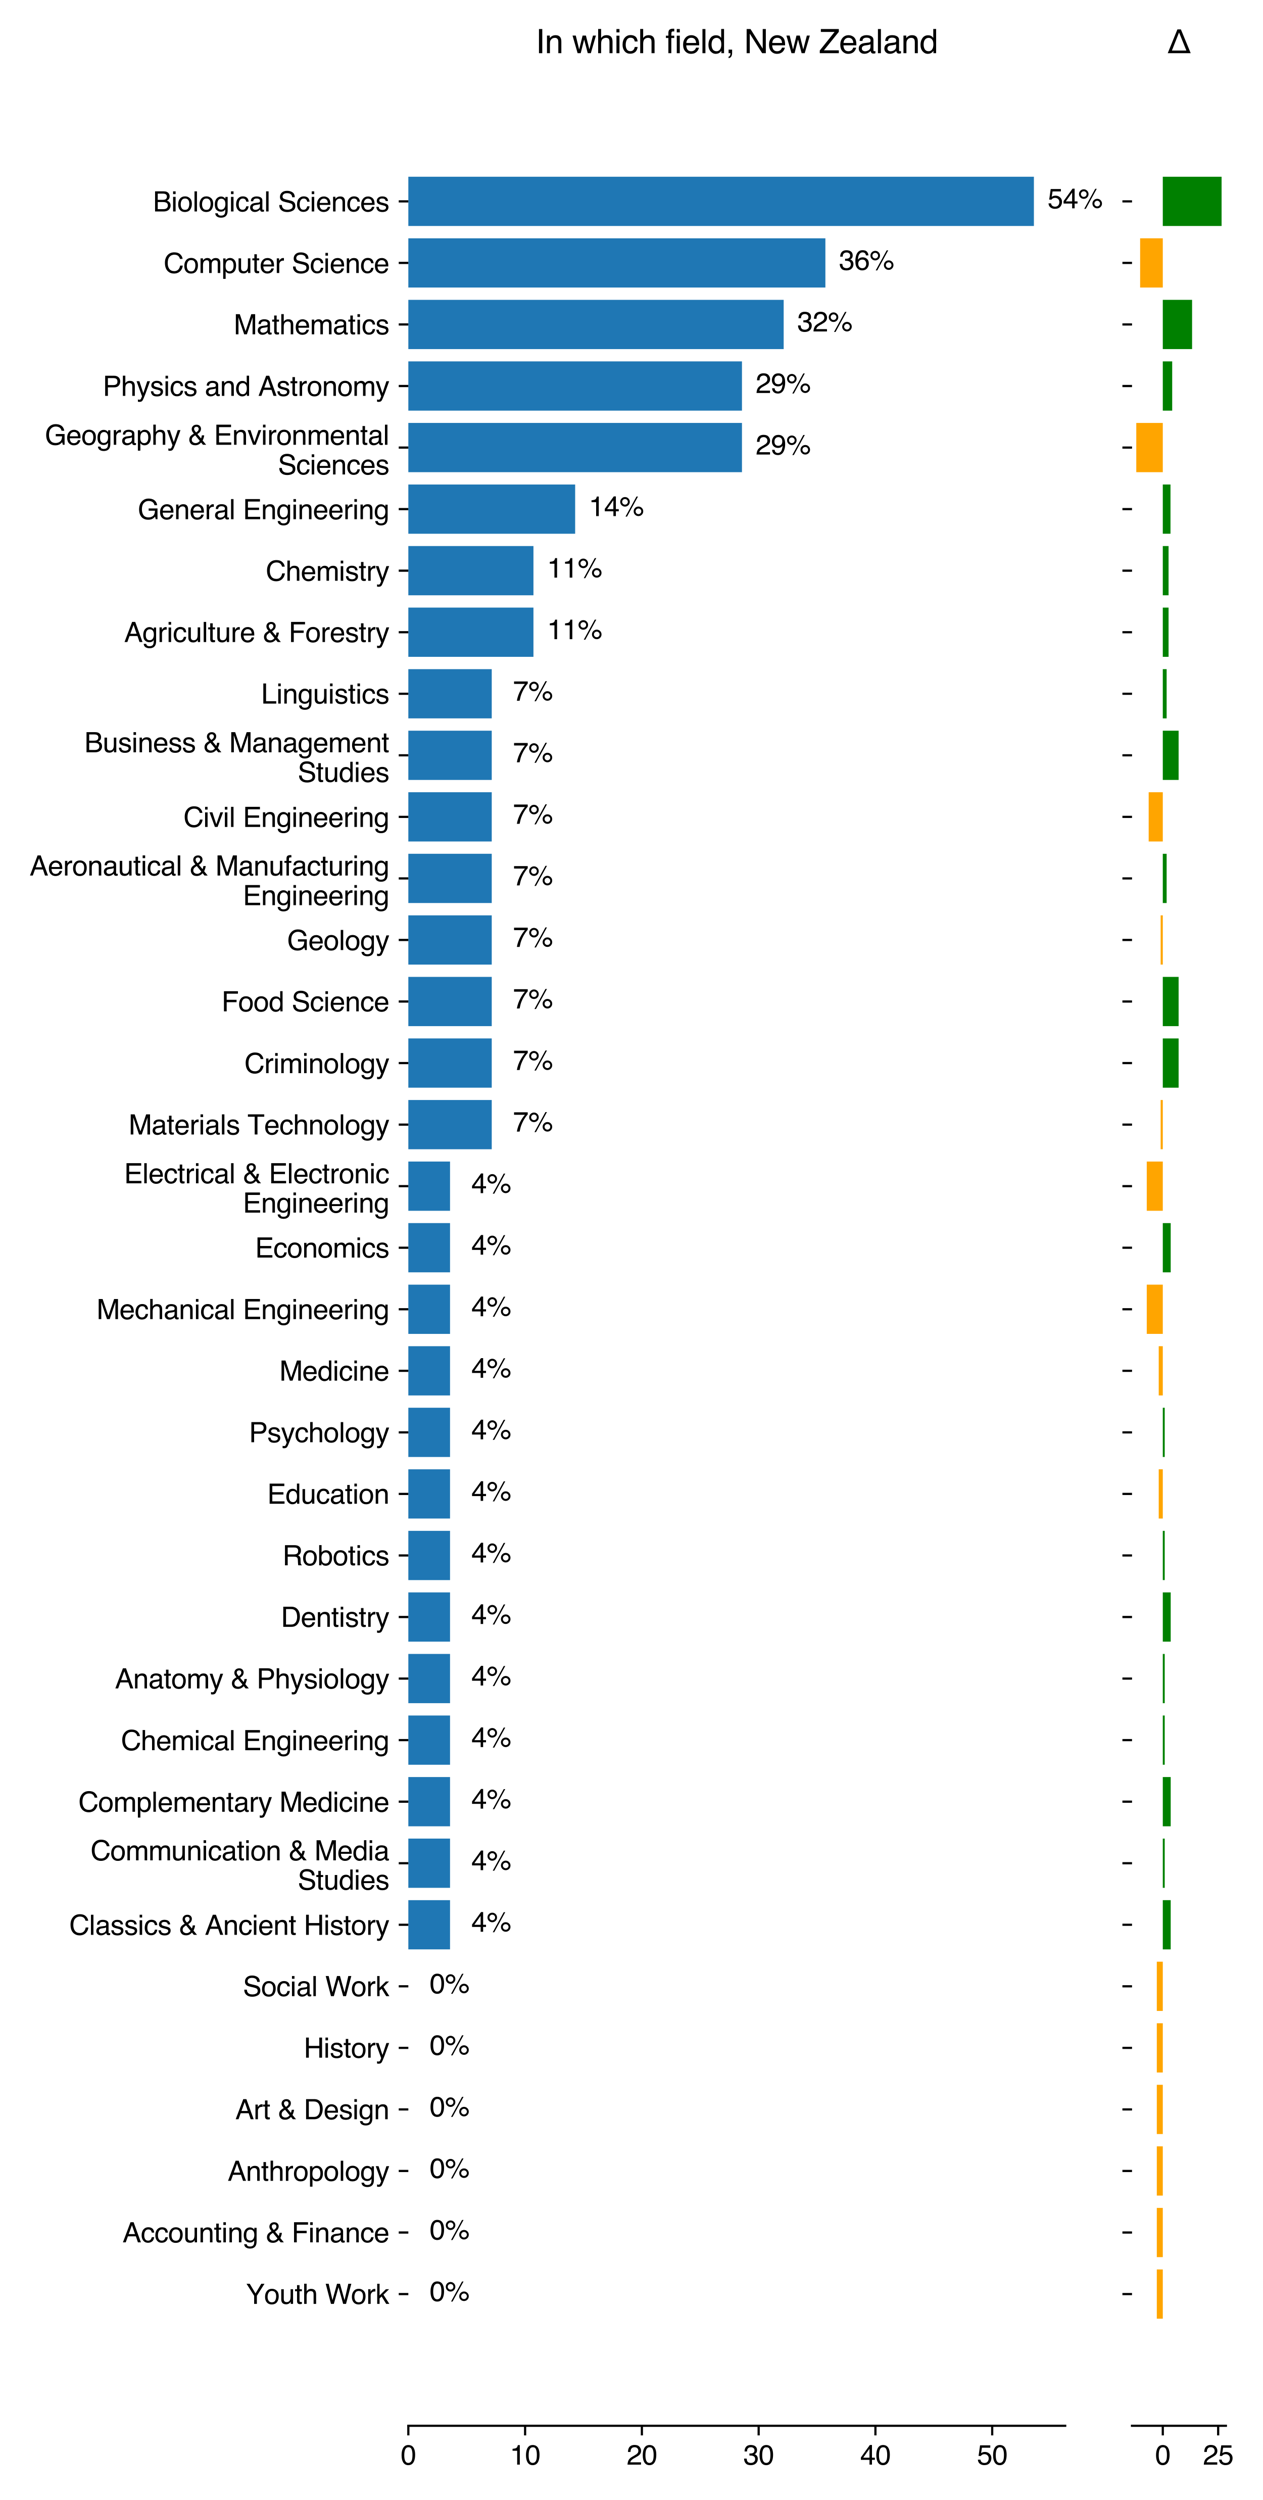 <?xml version="1.0" encoding="utf-8" standalone="no"?>
<!DOCTYPE svg PUBLIC "-//W3C//DTD SVG 1.1//EN"
  "http://www.w3.org/Graphics/SVG/1.1/DTD/svg11.dtd">
<svg xmlns:xlink="http://www.w3.org/1999/xlink" width="460.8pt" height="912pt" viewBox="0 0 460.8 912" xmlns="http://www.w3.org/2000/svg" version="1.1">
 <defs>
  <style type="text/css">*{stroke-linejoin: round; stroke-linecap: butt}</style>
 </defs>
 <g id="figure_1">
  <g id="patch_1">
   <path d="M 0 912 
L 460.8 912 
L 460.8 0 
L 0 0 
z
" style="fill: #ffffff"/>
  </g>
  <g id="axes_1">
   <g id="patch_2">
    <path d="M 148.978 884.942 
L 388.629 884.942 
L 388.629 25.408 
L 148.978 25.408 
z
" style="fill: #ffffff"/>
   </g>
   <g id="patch_3">
    <path d="M 148.978 845.872 
L 148.978 845.872 
L 148.978 827.909 
L 148.978 827.909 
z
" clip-path="url(#p5bdb097f75)" style="fill: #1f77b4"/>
   </g>
   <g id="patch_4">
    <path d="M 148.978 823.419 
L 148.978 823.419 
L 148.978 805.455 
L 148.978 805.455 
z
" clip-path="url(#p5bdb097f75)" style="fill: #1f77b4"/>
   </g>
   <g id="patch_5">
    <path d="M 148.978 800.965 
L 148.978 800.965 
L 148.978 783.002 
L 148.978 783.002 
z
" clip-path="url(#p5bdb097f75)" style="fill: #1f77b4"/>
   </g>
   <g id="patch_6">
    <path d="M 148.978 778.511 
L 148.978 778.511 
L 148.978 760.548 
L 148.978 760.548 
z
" clip-path="url(#p5bdb097f75)" style="fill: #1f77b4"/>
   </g>
   <g id="patch_7">
    <path d="M 148.978 756.057 
L 148.978 756.057 
L 148.978 738.094 
L 148.978 738.094 
z
" clip-path="url(#p5bdb097f75)" style="fill: #1f77b4"/>
   </g>
   <g id="patch_8">
    <path d="M 148.978 733.603 
L 148.978 733.603 
L 148.978 715.64 
L 148.978 715.64 
z
" clip-path="url(#p5bdb097f75)" style="fill: #1f77b4"/>
   </g>
   <g id="patch_9">
    <path d="M 148.978 711.149 
L 164.194 711.149 
L 164.194 693.186 
L 148.978 693.186 
z
" clip-path="url(#p5bdb097f75)" style="fill: #1f77b4"/>
   </g>
   <g id="patch_10">
    <path d="M 148.978 688.695 
L 164.194 688.695 
L 164.194 670.732 
L 148.978 670.732 
z
" clip-path="url(#p5bdb097f75)" style="fill: #1f77b4"/>
   </g>
   <g id="patch_11">
    <path d="M 148.978 666.242 
L 164.194 666.242 
L 164.194 648.278 
L 148.978 648.278 
z
" clip-path="url(#p5bdb097f75)" style="fill: #1f77b4"/>
   </g>
   <g id="patch_12">
    <path d="M 148.978 643.788 
L 164.194 643.788 
L 164.194 625.825 
L 148.978 625.825 
z
" clip-path="url(#p5bdb097f75)" style="fill: #1f77b4"/>
   </g>
   <g id="patch_13">
    <path d="M 148.978 621.334 
L 164.194 621.334 
L 164.194 603.371 
L 148.978 603.371 
z
" clip-path="url(#p5bdb097f75)" style="fill: #1f77b4"/>
   </g>
   <g id="patch_14">
    <path d="M 148.978 598.88 
L 164.194 598.88 
L 164.194 580.917 
L 148.978 580.917 
z
" clip-path="url(#p5bdb097f75)" style="fill: #1f77b4"/>
   </g>
   <g id="patch_15">
    <path d="M 148.978 576.426 
L 164.194 576.426 
L 164.194 558.463 
L 148.978 558.463 
z
" clip-path="url(#p5bdb097f75)" style="fill: #1f77b4"/>
   </g>
   <g id="patch_16">
    <path d="M 148.978 553.972 
L 164.194 553.972 
L 164.194 536.009 
L 148.978 536.009 
z
" clip-path="url(#p5bdb097f75)" style="fill: #1f77b4"/>
   </g>
   <g id="patch_17">
    <path d="M 148.978 531.518 
L 164.194 531.518 
L 164.194 513.555 
L 148.978 513.555 
z
" clip-path="url(#p5bdb097f75)" style="fill: #1f77b4"/>
   </g>
   <g id="patch_18">
    <path d="M 148.978 509.064 
L 164.194 509.064 
L 164.194 491.101 
L 148.978 491.101 
z
" clip-path="url(#p5bdb097f75)" style="fill: #1f77b4"/>
   </g>
   <g id="patch_19">
    <path d="M 148.978 486.611 
L 164.194 486.611 
L 164.194 468.647 
L 148.978 468.647 
z
" clip-path="url(#p5bdb097f75)" style="fill: #1f77b4"/>
   </g>
   <g id="patch_20">
    <path d="M 148.978 464.157 
L 164.194 464.157 
L 164.194 446.194 
L 148.978 446.194 
z
" clip-path="url(#p5bdb097f75)" style="fill: #1f77b4"/>
   </g>
   <g id="patch_21">
    <path d="M 148.978 441.703 
L 164.194 441.703 
L 164.194 423.74 
L 148.978 423.74 
z
" clip-path="url(#p5bdb097f75)" style="fill: #1f77b4"/>
   </g>
   <g id="patch_22">
    <path d="M 148.978 419.249 
L 179.41 419.249 
L 179.41 401.286 
L 148.978 401.286 
z
" clip-path="url(#p5bdb097f75)" style="fill: #1f77b4"/>
   </g>
   <g id="patch_23">
    <path d="M 148.978 396.795 
L 179.41 396.795 
L 179.41 378.832 
L 148.978 378.832 
z
" clip-path="url(#p5bdb097f75)" style="fill: #1f77b4"/>
   </g>
   <g id="patch_24">
    <path d="M 148.978 374.341 
L 179.41 374.341 
L 179.41 356.378 
L 148.978 356.378 
z
" clip-path="url(#p5bdb097f75)" style="fill: #1f77b4"/>
   </g>
   <g id="patch_25">
    <path d="M 148.978 351.887 
L 179.41 351.887 
L 179.41 333.924 
L 148.978 333.924 
z
" clip-path="url(#p5bdb097f75)" style="fill: #1f77b4"/>
   </g>
   <g id="patch_26">
    <path d="M 148.978 329.433 
L 179.41 329.433 
L 179.41 311.47 
L 148.978 311.47 
z
" clip-path="url(#p5bdb097f75)" style="fill: #1f77b4"/>
   </g>
   <g id="patch_27">
    <path d="M 148.978 306.98 
L 179.41 306.98 
L 179.41 289.017 
L 148.978 289.017 
z
" clip-path="url(#p5bdb097f75)" style="fill: #1f77b4"/>
   </g>
   <g id="patch_28">
    <path d="M 148.978 284.526 
L 179.41 284.526 
L 179.41 266.563 
L 148.978 266.563 
z
" clip-path="url(#p5bdb097f75)" style="fill: #1f77b4"/>
   </g>
   <g id="patch_29">
    <path d="M 148.978 262.072 
L 179.41 262.072 
L 179.41 244.109 
L 148.978 244.109 
z
" clip-path="url(#p5bdb097f75)" style="fill: #1f77b4"/>
   </g>
   <g id="patch_30">
    <path d="M 148.978 239.618 
L 194.626 239.618 
L 194.626 221.655 
L 148.978 221.655 
z
" clip-path="url(#p5bdb097f75)" style="fill: #1f77b4"/>
   </g>
   <g id="patch_31">
    <path d="M 148.978 217.164 
L 194.626 217.164 
L 194.626 199.201 
L 148.978 199.201 
z
" clip-path="url(#p5bdb097f75)" style="fill: #1f77b4"/>
   </g>
   <g id="patch_32">
    <path d="M 148.978 194.71 
L 209.842 194.71 
L 209.842 176.747 
L 148.978 176.747 
z
" clip-path="url(#p5bdb097f75)" style="fill: #1f77b4"/>
   </g>
   <g id="patch_33">
    <path d="M 148.978 172.256 
L 270.705 172.256 
L 270.705 154.293 
L 148.978 154.293 
z
" clip-path="url(#p5bdb097f75)" style="fill: #1f77b4"/>
   </g>
   <g id="patch_34">
    <path d="M 148.978 149.803 
L 270.705 149.803 
L 270.705 131.839 
L 148.978 131.839 
z
" clip-path="url(#p5bdb097f75)" style="fill: #1f77b4"/>
   </g>
   <g id="patch_35">
    <path d="M 148.978 127.349 
L 285.921 127.349 
L 285.921 109.386 
L 148.978 109.386 
z
" clip-path="url(#p5bdb097f75)" style="fill: #1f77b4"/>
   </g>
   <g id="patch_36">
    <path d="M 148.978 104.895 
L 301.137 104.895 
L 301.137 86.932 
L 148.978 86.932 
z
" clip-path="url(#p5bdb097f75)" style="fill: #1f77b4"/>
   </g>
   <g id="patch_37">
    <path d="M 148.978 82.441 
L 377.217 82.441 
L 377.217 64.478 
L 148.978 64.478 
z
" clip-path="url(#p5bdb097f75)" style="fill: #1f77b4"/>
   </g>
   <g id="matplotlib.axis_1">
    <g id="xtick_1">
     <g id="line2d_1">
      <defs>
       <path id="m4c99cd72f3" d="M 0 0 
L 0 3.5 
" style="stroke: #000000; stroke-width: 0.8"/>
      </defs>
      <g>
       <use xlink:href="#m4c99cd72f3" x="148.978" y="884.942" style="stroke: #000000; stroke-width: 0.8"/>
      </g>
     </g>
     <g id="text_1">
      <!-- 0 -->
      <g transform="translate(146.198 899.116)scale(0.1 -0.1)">
       <defs>
        <path id="Helvetica-30" d="M 1731 4475 
Q 2600 4475 2988 3759 
Q 3288 3206 3288 2244 
Q 3288 1331 3016 734 
Q 2622 -122 1728 -122 
Q 922 -122 528 578 
Q 200 1163 200 2147 
Q 200 2909 397 3456 
Q 766 4475 1731 4475 
z
M 1725 391 
Q 2163 391 2422 778 
Q 2681 1166 2681 2222 
Q 2681 2984 2493 3476 
Q 2306 3969 1766 3969 
Q 1269 3969 1039 3501 
Q 809 3034 809 2125 
Q 809 1441 956 1025 
Q 1181 391 1725 391 
z
" transform="scale(0.016)"/>
       </defs>
       <use xlink:href="#Helvetica-30"/>
      </g>
     </g>
    </g>
    <g id="xtick_2">
     <g id="line2d_2">
      <g>
       <use xlink:href="#m4c99cd72f3" x="191.583" y="884.942" style="stroke: #000000; stroke-width: 0.8"/>
      </g>
     </g>
     <g id="text_2">
      <!-- 10 -->
      <g transform="translate(186.022 899.116)scale(0.1 -0.1)">
       <defs>
        <path id="Helvetica-31" d="M 613 3169 
L 613 3600 
Q 1222 3659 1462 3798 
Q 1703 3938 1822 4456 
L 2266 4456 
L 2266 0 
L 1666 0 
L 1666 3169 
L 613 3169 
z
" transform="scale(0.016)"/>
       </defs>
       <use xlink:href="#Helvetica-31"/>
       <use xlink:href="#Helvetica-30" x="55.615"/>
      </g>
     </g>
    </g>
    <g id="xtick_3">
     <g id="line2d_3">
      <g>
       <use xlink:href="#m4c99cd72f3" x="234.187" y="884.942" style="stroke: #000000; stroke-width: 0.8"/>
      </g>
     </g>
     <g id="text_3">
      <!-- 20 -->
      <g transform="translate(228.626 899.116)scale(0.1 -0.1)">
       <defs>
        <path id="Helvetica-32" d="M 200 0 
Q 231 578 439 1006 
Q 647 1434 1250 1784 
L 1850 2131 
Q 2253 2366 2416 2531 
Q 2672 2791 2672 3125 
Q 2672 3516 2437 3745 
Q 2203 3975 1813 3975 
Q 1234 3975 1013 3538 
Q 894 3303 881 2888 
L 309 2888 
Q 319 3472 525 3841 
Q 891 4491 1816 4491 
Q 2584 4491 2939 4075 
Q 3294 3659 3294 3150 
Q 3294 2613 2916 2231 
Q 2697 2009 2131 1694 
L 1703 1456 
Q 1397 1288 1222 1134 
Q 909 863 828 531 
L 3272 531 
L 3272 0 
L 200 0 
z
" transform="scale(0.016)"/>
       </defs>
       <use xlink:href="#Helvetica-32"/>
       <use xlink:href="#Helvetica-30" x="55.615"/>
      </g>
     </g>
    </g>
    <g id="xtick_4">
     <g id="line2d_4">
      <g>
       <use xlink:href="#m4c99cd72f3" x="276.792" y="884.942" style="stroke: #000000; stroke-width: 0.8"/>
      </g>
     </g>
     <g id="text_4">
      <!-- 30 -->
      <g transform="translate(271.231 899.116)scale(0.1 -0.1)">
       <defs>
        <path id="Helvetica-33" d="M 1663 -122 
Q 869 -122 511 314 
Q 153 750 153 1375 
L 741 1375 
Q 778 941 903 744 
Q 1122 391 1694 391 
Q 2138 391 2406 628 
Q 2675 866 2675 1241 
Q 2675 1703 2392 1887 
Q 2109 2072 1606 2072 
Q 1550 2072 1492 2070 
Q 1434 2069 1375 2066 
L 1375 2563 
Q 1463 2553 1522 2550 
Q 1581 2547 1650 2547 
Q 1966 2547 2169 2647 
Q 2525 2822 2525 3272 
Q 2525 3606 2287 3787 
Q 2050 3969 1734 3969 
Q 1172 3969 956 3594 
Q 838 3388 822 3006 
L 266 3006 
Q 266 3506 466 3856 
Q 809 4481 1675 4481 
Q 2359 4481 2734 4176 
Q 3109 3872 3109 3294 
Q 3109 2881 2888 2625 
Q 2750 2466 2531 2375 
Q 2884 2278 3082 2001 
Q 3281 1725 3281 1325 
Q 3281 684 2859 281 
Q 2438 -122 1663 -122 
z
" transform="scale(0.016)"/>
       </defs>
       <use xlink:href="#Helvetica-33"/>
       <use xlink:href="#Helvetica-30" x="55.615"/>
      </g>
     </g>
    </g>
    <g id="xtick_5">
     <g id="line2d_5">
      <g>
       <use xlink:href="#m4c99cd72f3" x="319.396" y="884.942" style="stroke: #000000; stroke-width: 0.8"/>
      </g>
     </g>
     <g id="text_5">
      <!-- 40 -->
      <g transform="translate(313.835 899.116)scale(0.1 -0.1)">
       <defs>
        <path id="Helvetica-34" d="M 2116 1584 
L 2116 3613 
L 681 1584 
L 2116 1584 
z
M 2125 0 
L 2125 1094 
L 163 1094 
L 163 1644 
L 2213 4488 
L 2688 4488 
L 2688 1584 
L 3347 1584 
L 3347 1094 
L 2688 1094 
L 2688 0 
L 2125 0 
z
" transform="scale(0.016)"/>
       </defs>
       <use xlink:href="#Helvetica-34"/>
       <use xlink:href="#Helvetica-30" x="55.615"/>
      </g>
     </g>
    </g>
    <g id="xtick_6">
     <g id="line2d_6">
      <g>
       <use xlink:href="#m4c99cd72f3" x="362.001" y="884.942" style="stroke: #000000; stroke-width: 0.8"/>
      </g>
     </g>
     <g id="text_6">
      <!-- 50 -->
      <g transform="translate(356.44 899.116)scale(0.1 -0.1)">
       <defs>
        <path id="Helvetica-35" d="M 791 1141 
Q 847 659 1238 475 
Q 1438 381 1700 381 
Q 2200 381 2440 700 
Q 2681 1019 2681 1406 
Q 2681 1875 2395 2131 
Q 2109 2388 1709 2388 
Q 1419 2388 1211 2275 
Q 1003 2163 856 1963 
L 369 1991 
L 709 4400 
L 3034 4400 
L 3034 3856 
L 1131 3856 
L 941 2613 
Q 1097 2731 1238 2791 
Q 1488 2894 1816 2894 
Q 2431 2894 2859 2497 
Q 3288 2100 3288 1491 
Q 3288 856 2895 371 
Q 2503 -113 1644 -113 
Q 1097 -113 676 195 
Q 256 503 206 1141 
L 791 1141 
z
" transform="scale(0.016)"/>
       </defs>
       <use xlink:href="#Helvetica-35"/>
       <use xlink:href="#Helvetica-30" x="55.615"/>
      </g>
     </g>
    </g>
   </g>
   <g id="matplotlib.axis_2">
    <g id="ytick_1">
     <g id="line2d_7">
      <defs>
       <path id="m8e343aef83" d="M 0 0 
L -3.5 0 
" style="stroke: #000000; stroke-width: 0.8"/>
      </defs>
      <g>
       <use xlink:href="#m8e343aef83" x="148.978" y="836.891" style="stroke: #000000; stroke-width: 0.8"/>
      </g>
     </g>
     <g id="text_7">
      <!-- Youth Work -->
      <g transform="translate(89.739 840.478)scale(0.1 -0.1)">
       <defs>
        <path id="Helvetica-59" d="M 131 4591 
L 856 4591 
L 2175 2384 
L 3494 4591 
L 4222 4591 
L 2488 1850 
L 2488 0 
L 1866 0 
L 1866 1850 
L 131 4591 
z
M 2184 4591 
L 2184 4591 
z
" transform="scale(0.016)"/>
        <path id="Helvetica-6f" d="M 1741 363 
Q 2300 363 2508 786 
Q 2716 1209 2716 1728 
Q 2716 2197 2566 2491 
Q 2328 2953 1747 2953 
Q 1231 2953 997 2559 
Q 763 2166 763 1609 
Q 763 1075 997 719 
Q 1231 363 1741 363 
z
M 1763 3444 
Q 2409 3444 2856 3012 
Q 3303 2581 3303 1744 
Q 3303 934 2909 406 
Q 2516 -122 1688 -122 
Q 997 -122 590 345 
Q 184 813 184 1600 
Q 184 2444 612 2944 
Q 1041 3444 1763 3444 
z
M 1744 3428 
L 1744 3428 
z
" transform="scale(0.016)"/>
        <path id="Helvetica-75" d="M 975 3347 
L 975 1125 
Q 975 869 1056 706 
Q 1206 406 1616 406 
Q 2203 406 2416 931 
Q 2531 1213 2531 1703 
L 2531 3347 
L 3094 3347 
L 3094 0 
L 2563 0 
L 2569 494 
Q 2459 303 2297 172 
Q 1975 -91 1516 -91 
Q 800 -91 541 388 
Q 400 644 400 1072 
L 400 3347 
L 975 3347 
z
M 1747 3428 
L 1747 3428 
z
" transform="scale(0.016)"/>
        <path id="Helvetica-74" d="M 525 4281 
L 1094 4281 
L 1094 3347 
L 1628 3347 
L 1628 2888 
L 1094 2888 
L 1094 703 
Q 1094 528 1213 469 
Q 1278 434 1431 434 
Q 1472 434 1519 436 
Q 1566 438 1628 444 
L 1628 0 
Q 1531 -28 1426 -40 
Q 1322 -53 1200 -53 
Q 806 -53 665 148 
Q 525 350 525 672 
L 525 2888 
L 72 2888 
L 72 3347 
L 525 3347 
L 525 4281 
z
" transform="scale(0.016)"/>
        <path id="Helvetica-68" d="M 413 4606 
L 975 4606 
L 975 2894 
Q 1175 3147 1334 3250 
Q 1606 3428 2013 3428 
Q 2741 3428 3000 2919 
Q 3141 2641 3141 2147 
L 3141 0 
L 2563 0 
L 2563 2109 
Q 2563 2478 2469 2650 
Q 2316 2925 1894 2925 
Q 1544 2925 1259 2684 
Q 975 2444 975 1775 
L 975 0 
L 413 0 
L 413 4606 
z
" transform="scale(0.016)"/>
        <path id="Helvetica-20" transform="scale(0.016)"/>
        <path id="Helvetica-57" d="M 791 4591 
L 1656 856 
L 2694 4591 
L 3369 4591 
L 4406 856 
L 5272 4591 
L 5953 4591 
L 4747 0 
L 4094 0 
L 3034 3806 
L 1969 0 
L 1316 0 
L 116 4591 
L 791 4591 
z
" transform="scale(0.016)"/>
        <path id="Helvetica-72" d="M 428 3347 
L 963 3347 
L 963 2769 
Q 1028 2938 1284 3180 
Q 1541 3422 1875 3422 
Q 1891 3422 1928 3419 
Q 1966 3416 2056 3406 
L 2056 2813 
Q 2006 2822 1964 2825 
Q 1922 2828 1872 2828 
Q 1447 2828 1219 2554 
Q 991 2281 991 1925 
L 991 0 
L 428 0 
L 428 3347 
z
" transform="scale(0.016)"/>
        <path id="Helvetica-6b" d="M 400 4591 
L 941 4591 
L 941 1925 
L 2384 3347 
L 3103 3347 
L 1822 2094 
L 3175 0 
L 2456 0 
L 1413 1688 
L 941 1256 
L 941 0 
L 400 0 
L 400 4591 
z
" transform="scale(0.016)"/>
       </defs>
       <use xlink:href="#Helvetica-59"/>
       <use xlink:href="#Helvetica-6f" x="66.699"/>
       <use xlink:href="#Helvetica-75" x="122.314"/>
       <use xlink:href="#Helvetica-74" x="177.93"/>
       <use xlink:href="#Helvetica-68" x="205.713"/>
       <use xlink:href="#Helvetica-20" x="261.328"/>
       <use xlink:href="#Helvetica-57" x="289.111"/>
       <use xlink:href="#Helvetica-6f" x="383.496"/>
       <use xlink:href="#Helvetica-72" x="439.111"/>
       <use xlink:href="#Helvetica-6b" x="472.412"/>
      </g>
     </g>
    </g>
    <g id="ytick_2">
     <g id="line2d_8">
      <g>
       <use xlink:href="#m8e343aef83" x="148.978" y="814.437" style="stroke: #000000; stroke-width: 0.8"/>
      </g>
     </g>
     <g id="text_8">
      <!-- Accounting &amp; Finance -->
      <g transform="translate(44.703 818.024)scale(0.1 -0.1)">
       <defs>
        <path id="Helvetica-41" d="M 2844 1881 
L 2147 3909 
L 1406 1881 
L 2844 1881 
z
M 1822 4591 
L 2525 4591 
L 4191 0 
L 3509 0 
L 3044 1375 
L 1228 1375 
L 731 0 
L 94 0 
L 1822 4591 
z
" transform="scale(0.016)"/>
        <path id="Helvetica-63" d="M 1703 3444 
Q 2269 3444 2623 3169 
Q 2978 2894 3050 2222 
L 2503 2222 
Q 2453 2531 2275 2736 
Q 2097 2941 1703 2941 
Q 1166 2941 934 2416 
Q 784 2075 784 1575 
Q 784 1072 996 728 
Q 1209 384 1666 384 
Q 2016 384 2220 598 
Q 2425 813 2503 1184 
L 3050 1184 
Q 2956 519 2581 211 
Q 2206 -97 1622 -97 
Q 966 -97 575 383 
Q 184 863 184 1581 
Q 184 2463 612 2953 
Q 1041 3444 1703 3444 
z
M 1616 3428 
L 1616 3428 
z
" transform="scale(0.016)"/>
        <path id="Helvetica-6e" d="M 413 3347 
L 947 3347 
L 947 2872 
Q 1184 3166 1450 3294 
Q 1716 3422 2041 3422 
Q 2753 3422 3003 2925 
Q 3141 2653 3141 2147 
L 3141 0 
L 2569 0 
L 2569 2109 
Q 2569 2416 2478 2603 
Q 2328 2916 1934 2916 
Q 1734 2916 1606 2875 
Q 1375 2806 1200 2600 
Q 1059 2434 1017 2257 
Q 975 2081 975 1753 
L 975 0 
L 413 0 
L 413 3347 
z
M 1734 3428 
L 1734 3428 
z
" transform="scale(0.016)"/>
        <path id="Helvetica-69" d="M 413 3331 
L 984 3331 
L 984 0 
L 413 0 
L 413 3331 
z
M 413 4591 
L 984 4591 
L 984 3953 
L 413 3953 
L 413 4591 
z
" transform="scale(0.016)"/>
        <path id="Helvetica-67" d="M 1594 3406 
Q 1988 3406 2281 3213 
Q 2441 3103 2606 2894 
L 2606 3316 
L 3125 3316 
L 3125 272 
Q 3125 -366 2938 -734 
Q 2588 -1416 1616 -1416 
Q 1075 -1416 706 -1173 
Q 338 -931 294 -416 
L 866 -416 
Q 906 -641 1028 -763 
Q 1219 -950 1628 -950 
Q 2275 -950 2475 -494 
Q 2594 -225 2584 466 
Q 2416 209 2178 84 
Q 1941 -41 1550 -41 
Q 1006 -41 598 345 
Q 191 731 191 1622 
Q 191 2463 602 2934 
Q 1013 3406 1594 3406 
z
M 2606 1688 
Q 2606 2309 2350 2609 
Q 2094 2909 1697 2909 
Q 1103 2909 884 2353 
Q 769 2056 769 1575 
Q 769 1009 998 714 
Q 1228 419 1616 419 
Q 2222 419 2469 966 
Q 2606 1275 2606 1688 
z
M 1659 3428 
L 1659 3428 
z
" transform="scale(0.016)"/>
        <path id="Helvetica-26" d="M 1828 2806 
Q 2125 3016 2238 3147 
Q 2422 3359 2422 3619 
Q 2422 3822 2287 3969 
Q 2153 4116 1925 4116 
Q 1578 4116 1444 3884 
Q 1375 3766 1375 3625 
Q 1375 3434 1479 3259 
Q 1584 3084 1828 2806 
z
M 1684 388 
Q 2031 388 2281 547 
Q 2531 706 2666 903 
L 1628 2169 
Q 1188 1875 1053 1719 
Q 847 1484 847 1147 
Q 847 781 1114 584 
Q 1381 388 1684 388 
z
M 1316 2553 
Q 1025 2888 926 3116 
Q 828 3344 828 3556 
Q 828 4000 1128 4292 
Q 1428 4584 1931 4584 
Q 2409 4584 2678 4312 
Q 2947 4041 2947 3663 
Q 2947 3222 2669 2891 
Q 2506 2697 2125 2444 
L 2963 1444 
Q 3047 1694 3080 1817 
Q 3113 1941 3147 2163 
L 3681 2163 
Q 3628 1722 3468 1317 
Q 3309 913 3309 991 
L 4125 0 
L 3400 0 
L 2969 525 
Q 2713 247 2500 119 
Q 2128 -106 1644 -106 
Q 928 -106 603 280 
Q 278 666 278 1150 
Q 278 1672 594 2022 
Q 788 2234 1316 2553 
z
" transform="scale(0.016)"/>
        <path id="Helvetica-46" d="M 547 4591 
L 3731 4591 
L 3731 4028 
L 1169 4028 
L 1169 2634 
L 3422 2634 
L 3422 2088 
L 1169 2088 
L 1169 0 
L 547 0 
L 547 4591 
z
" transform="scale(0.016)"/>
        <path id="Helvetica-61" d="M 844 891 
Q 844 647 1022 506 
Q 1200 366 1444 366 
Q 1741 366 2019 503 
Q 2488 731 2488 1250 
L 2488 1703 
Q 2384 1638 2221 1594 
Q 2059 1550 1903 1531 
L 1563 1488 
Q 1256 1447 1103 1359 
Q 844 1213 844 891 
z
M 2206 2028 
Q 2400 2053 2466 2191 
Q 2503 2266 2503 2406 
Q 2503 2694 2298 2823 
Q 2094 2953 1713 2953 
Q 1272 2953 1088 2716 
Q 984 2584 953 2325 
L 428 2325 
Q 444 2944 830 3186 
Q 1216 3428 1725 3428 
Q 2316 3428 2684 3203 
Q 3050 2978 3050 2503 
L 3050 575 
Q 3050 488 3086 434 
Q 3122 381 3238 381 
Q 3275 381 3322 386 
Q 3369 391 3422 400 
L 3422 -16 
Q 3291 -53 3222 -62 
Q 3153 -72 3034 -72 
Q 2744 -72 2613 134 
Q 2544 244 2516 444 
Q 2344 219 2022 53 
Q 1700 -113 1313 -113 
Q 847 -113 551 170 
Q 256 453 256 878 
Q 256 1344 547 1600 
Q 838 1856 1309 1916 
L 2206 2028 
z
M 1741 3428 
L 1741 3428 
z
" transform="scale(0.016)"/>
        <path id="Helvetica-65" d="M 1806 3422 
Q 2163 3422 2497 3255 
Q 2831 3088 3006 2822 
Q 3175 2569 3231 2231 
Q 3281 2000 3281 1494 
L 828 1494 
Q 844 984 1069 676 
Q 1294 369 1766 369 
Q 2206 369 2469 659 
Q 2619 828 2681 1050 
L 3234 1050 
Q 3213 866 3089 639 
Q 2966 413 2813 269 
Q 2556 19 2178 -69 
Q 1975 -119 1719 -119 
Q 1094 -119 659 336 
Q 225 791 225 1609 
Q 225 2416 662 2919 
Q 1100 3422 1806 3422 
z
M 2703 1941 
Q 2669 2306 2544 2525 
Q 2313 2931 1772 2931 
Q 1384 2931 1121 2651 
Q 859 2372 844 1941 
L 2703 1941 
z
M 1753 3428 
L 1753 3428 
z
" transform="scale(0.016)"/>
       </defs>
       <use xlink:href="#Helvetica-41"/>
       <use xlink:href="#Helvetica-63" x="66.699"/>
       <use xlink:href="#Helvetica-63" x="116.699"/>
       <use xlink:href="#Helvetica-6f" x="166.699"/>
       <use xlink:href="#Helvetica-75" x="222.314"/>
       <use xlink:href="#Helvetica-6e" x="277.93"/>
       <use xlink:href="#Helvetica-74" x="333.545"/>
       <use xlink:href="#Helvetica-69" x="361.328"/>
       <use xlink:href="#Helvetica-6e" x="383.545"/>
       <use xlink:href="#Helvetica-67" x="439.16"/>
       <use xlink:href="#Helvetica-20" x="494.775"/>
       <use xlink:href="#Helvetica-26" x="522.559"/>
       <use xlink:href="#Helvetica-20" x="589.258"/>
       <use xlink:href="#Helvetica-46" x="617.041"/>
       <use xlink:href="#Helvetica-69" x="678.125"/>
       <use xlink:href="#Helvetica-6e" x="700.342"/>
       <use xlink:href="#Helvetica-61" x="755.957"/>
       <use xlink:href="#Helvetica-6e" x="811.572"/>
       <use xlink:href="#Helvetica-63" x="867.188"/>
       <use xlink:href="#Helvetica-65" x="917.188"/>
      </g>
     </g>
    </g>
    <g id="ytick_3">
     <g id="line2d_9">
      <g>
       <use xlink:href="#m8e343aef83" x="148.978" y="791.983" style="stroke: #000000; stroke-width: 0.8"/>
      </g>
     </g>
     <g id="text_9">
      <!-- Anthropology -->
      <g transform="translate(83.052 795.582)scale(0.1 -0.1)">
       <defs>
        <path id="Helvetica-70" d="M 1825 378 
Q 2219 378 2480 708 
Q 2741 1038 2741 1694 
Q 2741 2094 2625 2381 
Q 2406 2934 1825 2934 
Q 1241 2934 1025 2350 
Q 909 2038 909 1556 
Q 909 1169 1025 897 
Q 1244 378 1825 378 
z
M 369 3331 
L 916 3331 
L 916 2888 
Q 1084 3116 1284 3241 
Q 1569 3428 1953 3428 
Q 2522 3428 2919 2992 
Q 3316 2556 3316 1747 
Q 3316 653 2744 184 
Q 2381 -113 1900 -113 
Q 1522 -113 1266 53 
Q 1116 147 931 375 
L 931 -1334 
L 369 -1334 
L 369 3331 
z
" transform="scale(0.016)"/>
        <path id="Helvetica-6c" d="M 428 4591 
L 991 4591 
L 991 0 
L 428 0 
L 428 4591 
z
" transform="scale(0.016)"/>
        <path id="Helvetica-79" d="M 2503 3347 
L 3125 3347 
Q 3006 3025 2597 1878 
Q 2291 1016 2084 472 
Q 1597 -809 1397 -1090 
Q 1197 -1372 709 -1372 
Q 591 -1372 527 -1362 
Q 463 -1353 369 -1328 
L 369 -816 
Q 516 -856 581 -865 
Q 647 -875 697 -875 
Q 853 -875 926 -823 
Q 1000 -772 1050 -697 
Q 1066 -672 1162 -440 
Q 1259 -209 1303 -97 
L 66 3347 
L 703 3347 
L 1600 622 
L 2503 3347 
z
M 1597 3428 
L 1597 3428 
z
" transform="scale(0.016)"/>
       </defs>
       <use xlink:href="#Helvetica-41"/>
       <use xlink:href="#Helvetica-6e" x="66.699"/>
       <use xlink:href="#Helvetica-74" x="122.314"/>
       <use xlink:href="#Helvetica-68" x="150.098"/>
       <use xlink:href="#Helvetica-72" x="205.713"/>
       <use xlink:href="#Helvetica-6f" x="239.014"/>
       <use xlink:href="#Helvetica-70" x="294.629"/>
       <use xlink:href="#Helvetica-6f" x="350.244"/>
       <use xlink:href="#Helvetica-6c" x="405.859"/>
       <use xlink:href="#Helvetica-6f" x="428.076"/>
       <use xlink:href="#Helvetica-67" x="483.691"/>
       <use xlink:href="#Helvetica-79" x="539.307"/>
      </g>
     </g>
    </g>
    <g id="ytick_4">
     <g id="line2d_10">
      <g>
       <use xlink:href="#m8e343aef83" x="148.978" y="769.529" style="stroke: #000000; stroke-width: 0.8"/>
      </g>
     </g>
     <g id="text_10">
      <!-- Art &amp; Design -->
      <g transform="translate(85.847 773.116)scale(0.1 -0.1)">
       <defs>
        <path id="Helvetica-44" d="M 2250 531 
Q 2566 531 2769 597 
Q 3131 719 3363 1066 
Q 3547 1344 3628 1778 
Q 3675 2038 3675 2259 
Q 3675 3113 3336 3584 
Q 2997 4056 2244 4056 
L 1141 4056 
L 1141 531 
L 2250 531 
z
M 516 4591 
L 2375 4591 
Q 3322 4591 3844 3919 
Q 4309 3313 4309 2366 
Q 4309 1634 4034 1044 
Q 3550 0 2369 0 
L 516 0 
L 516 4591 
z
" transform="scale(0.016)"/>
        <path id="Helvetica-73" d="M 747 1050 
Q 772 769 888 619 
Q 1100 347 1625 347 
Q 1938 347 2175 483 
Q 2413 619 2413 903 
Q 2413 1119 2222 1231 
Q 2100 1300 1741 1391 
L 1294 1503 
Q 866 1609 663 1741 
Q 300 1969 300 2372 
Q 300 2847 642 3140 
Q 984 3434 1563 3434 
Q 2319 3434 2653 2991 
Q 2863 2709 2856 2384 
L 2325 2384 
Q 2309 2575 2191 2731 
Q 1997 2953 1519 2953 
Q 1200 2953 1036 2831 
Q 872 2709 872 2509 
Q 872 2291 1088 2159 
Q 1213 2081 1456 2022 
L 1828 1931 
Q 2434 1784 2641 1647 
Q 2969 1431 2969 969 
Q 2969 522 2630 197 
Q 2291 -128 1597 -128 
Q 850 -128 539 211 
Q 228 550 206 1050 
L 747 1050 
z
M 1578 3428 
L 1578 3428 
z
" transform="scale(0.016)"/>
       </defs>
       <use xlink:href="#Helvetica-41"/>
       <use xlink:href="#Helvetica-72" x="66.699"/>
       <use xlink:href="#Helvetica-74" x="100"/>
       <use xlink:href="#Helvetica-20" x="127.783"/>
       <use xlink:href="#Helvetica-26" x="155.566"/>
       <use xlink:href="#Helvetica-20" x="222.266"/>
       <use xlink:href="#Helvetica-44" x="250.049"/>
       <use xlink:href="#Helvetica-65" x="322.266"/>
       <use xlink:href="#Helvetica-73" x="377.881"/>
       <use xlink:href="#Helvetica-69" x="427.881"/>
       <use xlink:href="#Helvetica-67" x="450.098"/>
       <use xlink:href="#Helvetica-6e" x="505.713"/>
      </g>
     </g>
    </g>
    <g id="ytick_5">
     <g id="line2d_11">
      <g>
       <use xlink:href="#m8e343aef83" x="148.978" y="747.075" style="stroke: #000000; stroke-width: 0.8"/>
      </g>
     </g>
     <g id="text_11">
      <!-- History -->
      <g transform="translate(110.866 750.662)scale(0.1 -0.1)">
       <defs>
        <path id="Helvetica-48" d="M 503 4591 
L 1131 4591 
L 1131 2694 
L 3519 2694 
L 3519 4591 
L 4147 4591 
L 4147 0 
L 3519 0 
L 3519 2147 
L 1131 2147 
L 1131 0 
L 503 0 
L 503 4591 
z
" transform="scale(0.016)"/>
       </defs>
       <use xlink:href="#Helvetica-48"/>
       <use xlink:href="#Helvetica-69" x="72.217"/>
       <use xlink:href="#Helvetica-73" x="94.434"/>
       <use xlink:href="#Helvetica-74" x="144.434"/>
       <use xlink:href="#Helvetica-6f" x="172.217"/>
       <use xlink:href="#Helvetica-72" x="227.832"/>
       <use xlink:href="#Helvetica-79" x="261.133"/>
      </g>
     </g>
    </g>
    <g id="ytick_6">
     <g id="line2d_12">
      <g>
       <use xlink:href="#m8e343aef83" x="148.978" y="724.622" style="stroke: #000000; stroke-width: 0.8"/>
      </g>
     </g>
     <g id="text_12">
      <!-- Social Work -->
      <g transform="translate(88.634 728.208)scale(0.1 -0.1)">
       <defs>
        <path id="Helvetica-53" d="M 894 1481 
Q 916 1091 1078 847 
Q 1388 391 2169 391 
Q 2519 391 2806 491 
Q 3363 684 3363 1184 
Q 3363 1559 3128 1719 
Q 2891 1875 2384 1991 
L 1763 2131 
Q 1153 2269 900 2434 
Q 463 2722 463 3294 
Q 463 3913 891 4309 
Q 1319 4706 2103 4706 
Q 2825 4706 3329 4357 
Q 3834 4009 3834 3244 
L 3250 3244 
Q 3203 3613 3050 3809 
Q 2766 4169 2084 4169 
Q 1534 4169 1293 3937 
Q 1053 3706 1053 3400 
Q 1053 3063 1334 2906 
Q 1519 2806 2169 2656 
L 2813 2509 
Q 3278 2403 3531 2219 
Q 3969 1897 3969 1284 
Q 3969 522 3414 194 
Q 2859 -134 2125 -134 
Q 1269 -134 784 303 
Q 300 738 309 1481 
L 894 1481 
z
M 2150 4716 
L 2150 4716 
z
" transform="scale(0.016)"/>
       </defs>
       <use xlink:href="#Helvetica-53"/>
       <use xlink:href="#Helvetica-6f" x="66.699"/>
       <use xlink:href="#Helvetica-63" x="122.314"/>
       <use xlink:href="#Helvetica-69" x="172.314"/>
       <use xlink:href="#Helvetica-61" x="194.531"/>
       <use xlink:href="#Helvetica-6c" x="250.146"/>
       <use xlink:href="#Helvetica-20" x="272.363"/>
       <use xlink:href="#Helvetica-57" x="300.146"/>
       <use xlink:href="#Helvetica-6f" x="394.531"/>
       <use xlink:href="#Helvetica-72" x="450.146"/>
       <use xlink:href="#Helvetica-6b" x="483.447"/>
      </g>
     </g>
    </g>
    <g id="ytick_7">
     <g id="line2d_13">
      <g>
       <use xlink:href="#m8e343aef83" x="148.978" y="702.168" style="stroke: #000000; stroke-width: 0.8"/>
      </g>
     </g>
     <g id="text_13">
      <!-- Classics &amp; Ancient History -->
      <g transform="translate(25.281 705.852)scale(0.1 -0.1)">
       <defs>
        <path id="Helvetica-43" d="M 2422 4716 
Q 3294 4716 3775 4256 
Q 4256 3797 4309 3213 
L 3703 3213 
Q 3600 3656 3292 3915 
Q 2984 4175 2428 4175 
Q 1750 4175 1333 3698 
Q 916 3222 916 2238 
Q 916 1431 1292 929 
Q 1669 428 2416 428 
Q 3103 428 3463 956 
Q 3653 1234 3747 1688 
L 4353 1688 
Q 4272 963 3816 472 
Q 3269 -119 2341 -119 
Q 1541 -119 997 366 
Q 281 1006 281 2344 
Q 281 3359 819 4009 
Q 1400 4716 2422 4716 
z
M 2297 4716 
L 2297 4716 
z
" transform="scale(0.016)"/>
       </defs>
       <use xlink:href="#Helvetica-43"/>
       <use xlink:href="#Helvetica-6c" x="72.217"/>
       <use xlink:href="#Helvetica-61" x="94.434"/>
       <use xlink:href="#Helvetica-73" x="150.049"/>
       <use xlink:href="#Helvetica-73" x="200.049"/>
       <use xlink:href="#Helvetica-69" x="250.049"/>
       <use xlink:href="#Helvetica-63" x="272.266"/>
       <use xlink:href="#Helvetica-73" x="322.266"/>
       <use xlink:href="#Helvetica-20" x="372.266"/>
       <use xlink:href="#Helvetica-26" x="400.049"/>
       <use xlink:href="#Helvetica-20" x="466.748"/>
       <use xlink:href="#Helvetica-41" x="494.531"/>
       <use xlink:href="#Helvetica-6e" x="561.23"/>
       <use xlink:href="#Helvetica-63" x="616.846"/>
       <use xlink:href="#Helvetica-69" x="666.846"/>
       <use xlink:href="#Helvetica-65" x="689.062"/>
       <use xlink:href="#Helvetica-6e" x="744.678"/>
       <use xlink:href="#Helvetica-74" x="800.293"/>
       <use xlink:href="#Helvetica-20" x="828.076"/>
       <use xlink:href="#Helvetica-48" x="855.859"/>
       <use xlink:href="#Helvetica-69" x="928.076"/>
       <use xlink:href="#Helvetica-73" x="950.293"/>
       <use xlink:href="#Helvetica-74" x="1000.293"/>
       <use xlink:href="#Helvetica-6f" x="1028.076"/>
       <use xlink:href="#Helvetica-72" x="1083.691"/>
       <use xlink:href="#Helvetica-79" x="1116.992"/>
      </g>
     </g>
    </g>
    <g id="ytick_8">
     <g id="line2d_14">
      <g>
       <use xlink:href="#m8e343aef83" x="148.978" y="679.714" style="stroke: #000000; stroke-width: 0.8"/>
      </g>
     </g>
     <g id="text_14">
      <!-- Communication &amp; Media -->
      <g transform="translate(33.048 678.672)scale(0.1 -0.1)">
       <defs>
        <path id="Helvetica-6d" d="M 413 3347 
L 969 3347 
L 969 2872 
Q 1169 3119 1331 3231 
Q 1609 3422 1963 3422 
Q 2363 3422 2606 3225 
Q 2744 3113 2856 2894 
Q 3044 3163 3297 3292 
Q 3550 3422 3866 3422 
Q 4541 3422 4784 2934 
Q 4916 2672 4916 2228 
L 4916 0 
L 4331 0 
L 4331 2325 
Q 4331 2659 4164 2784 
Q 3997 2909 3756 2909 
Q 3425 2909 3186 2687 
Q 2947 2466 2947 1947 
L 2947 0 
L 2375 0 
L 2375 2184 
Q 2375 2525 2294 2681 
Q 2166 2916 1816 2916 
Q 1497 2916 1236 2669 
Q 975 2422 975 1775 
L 975 0 
L 413 0 
L 413 3347 
z
" transform="scale(0.016)"/>
        <path id="Helvetica-4d" d="M 472 4591 
L 1363 4591 
L 2681 709 
L 3991 4591 
L 4872 4591 
L 4872 0 
L 4281 0 
L 4281 2709 
Q 4281 2850 4287 3175 
Q 4294 3500 4294 3872 
L 2984 0 
L 2369 0 
L 1050 3872 
L 1050 3731 
Q 1050 3563 1058 3217 
Q 1066 2872 1066 2709 
L 1066 0 
L 472 0 
L 472 4591 
z
" transform="scale(0.016)"/>
        <path id="Helvetica-64" d="M 769 1634 
Q 769 1097 997 734 
Q 1225 372 1728 372 
Q 2119 372 2370 708 
Q 2622 1044 2622 1672 
Q 2622 2306 2362 2611 
Q 2103 2916 1722 2916 
Q 1297 2916 1033 2591 
Q 769 2266 769 1634 
z
M 1616 3406 
Q 2000 3406 2259 3244 
Q 2409 3150 2600 2916 
L 2600 4606 
L 3141 4606 
L 3141 0 
L 2634 0 
L 2634 466 
Q 2438 156 2169 18 
Q 1900 -119 1553 -119 
Q 994 -119 584 351 
Q 175 822 175 1603 
Q 175 2334 548 2870 
Q 922 3406 1616 3406 
z
" transform="scale(0.016)"/>
       </defs>
       <use xlink:href="#Helvetica-43"/>
       <use xlink:href="#Helvetica-6f" x="72.217"/>
       <use xlink:href="#Helvetica-6d" x="127.832"/>
       <use xlink:href="#Helvetica-6d" x="211.133"/>
       <use xlink:href="#Helvetica-75" x="294.434"/>
       <use xlink:href="#Helvetica-6e" x="350.049"/>
       <use xlink:href="#Helvetica-69" x="405.664"/>
       <use xlink:href="#Helvetica-63" x="427.881"/>
       <use xlink:href="#Helvetica-61" x="477.881"/>
       <use xlink:href="#Helvetica-74" x="533.496"/>
       <use xlink:href="#Helvetica-69" x="561.279"/>
       <use xlink:href="#Helvetica-6f" x="583.496"/>
       <use xlink:href="#Helvetica-6e" x="639.111"/>
       <use xlink:href="#Helvetica-20" x="694.727"/>
       <use xlink:href="#Helvetica-26" x="722.51"/>
       <use xlink:href="#Helvetica-20" x="789.209"/>
       <use xlink:href="#Helvetica-4d" x="816.992"/>
       <use xlink:href="#Helvetica-65" x="900.293"/>
       <use xlink:href="#Helvetica-64" x="955.908"/>
       <use xlink:href="#Helvetica-69" x="1011.523"/>
       <use xlink:href="#Helvetica-61" x="1033.74"/>
      </g>
      <!-- Studies -->
      <g transform="translate(108.625 689.364)scale(0.1 -0.1)">
       <use xlink:href="#Helvetica-53"/>
       <use xlink:href="#Helvetica-74" x="66.699"/>
       <use xlink:href="#Helvetica-75" x="94.482"/>
       <use xlink:href="#Helvetica-64" x="150.098"/>
       <use xlink:href="#Helvetica-69" x="205.713"/>
       <use xlink:href="#Helvetica-65" x="227.93"/>
       <use xlink:href="#Helvetica-73" x="283.545"/>
      </g>
     </g>
    </g>
    <g id="ytick_9">
     <g id="line2d_15">
      <g>
       <use xlink:href="#m8e343aef83" x="148.978" y="657.26" style="stroke: #000000; stroke-width: 0.8"/>
      </g>
     </g>
     <g id="text_15">
      <!-- Complementary Medicine -->
      <g transform="translate(28.606 660.944)scale(0.1 -0.1)">
       <use xlink:href="#Helvetica-43"/>
       <use xlink:href="#Helvetica-6f" x="72.217"/>
       <use xlink:href="#Helvetica-6d" x="127.832"/>
       <use xlink:href="#Helvetica-70" x="211.133"/>
       <use xlink:href="#Helvetica-6c" x="266.748"/>
       <use xlink:href="#Helvetica-65" x="288.965"/>
       <use xlink:href="#Helvetica-6d" x="344.58"/>
       <use xlink:href="#Helvetica-65" x="427.881"/>
       <use xlink:href="#Helvetica-6e" x="483.496"/>
       <use xlink:href="#Helvetica-74" x="539.111"/>
       <use xlink:href="#Helvetica-61" x="566.895"/>
       <use xlink:href="#Helvetica-72" x="622.51"/>
       <use xlink:href="#Helvetica-79" x="655.811"/>
       <use xlink:href="#Helvetica-20" x="705.811"/>
       <use xlink:href="#Helvetica-4d" x="733.594"/>
       <use xlink:href="#Helvetica-65" x="816.895"/>
       <use xlink:href="#Helvetica-64" x="872.51"/>
       <use xlink:href="#Helvetica-69" x="928.125"/>
       <use xlink:href="#Helvetica-63" x="950.342"/>
       <use xlink:href="#Helvetica-69" x="1000.342"/>
       <use xlink:href="#Helvetica-6e" x="1022.559"/>
       <use xlink:href="#Helvetica-65" x="1078.174"/>
      </g>
     </g>
    </g>
    <g id="ytick_10">
     <g id="line2d_16">
      <g>
       <use xlink:href="#m8e343aef83" x="148.978" y="634.806" style="stroke: #000000; stroke-width: 0.8"/>
      </g>
     </g>
     <g id="text_16">
      <!-- Chemical Engineering -->
      <g transform="translate(44.152 638.49)scale(0.1 -0.1)">
       <defs>
        <path id="Helvetica-45" d="M 547 4591 
L 3894 4591 
L 3894 4028 
L 1153 4028 
L 1153 2634 
L 3688 2634 
L 3688 2103 
L 1153 2103 
L 1153 547 
L 3941 547 
L 3941 0 
L 547 0 
L 547 4591 
z
M 2244 4591 
L 2244 4591 
z
" transform="scale(0.016)"/>
       </defs>
       <use xlink:href="#Helvetica-43"/>
       <use xlink:href="#Helvetica-68" x="72.217"/>
       <use xlink:href="#Helvetica-65" x="127.832"/>
       <use xlink:href="#Helvetica-6d" x="183.447"/>
       <use xlink:href="#Helvetica-69" x="266.748"/>
       <use xlink:href="#Helvetica-63" x="288.965"/>
       <use xlink:href="#Helvetica-61" x="338.965"/>
       <use xlink:href="#Helvetica-6c" x="394.58"/>
       <use xlink:href="#Helvetica-20" x="416.797"/>
       <use xlink:href="#Helvetica-45" x="444.58"/>
       <use xlink:href="#Helvetica-6e" x="511.279"/>
       <use xlink:href="#Helvetica-67" x="566.895"/>
       <use xlink:href="#Helvetica-69" x="622.51"/>
       <use xlink:href="#Helvetica-6e" x="644.727"/>
       <use xlink:href="#Helvetica-65" x="700.342"/>
       <use xlink:href="#Helvetica-65" x="755.957"/>
       <use xlink:href="#Helvetica-72" x="811.572"/>
       <use xlink:href="#Helvetica-69" x="844.873"/>
       <use xlink:href="#Helvetica-6e" x="867.09"/>
       <use xlink:href="#Helvetica-67" x="922.705"/>
      </g>
     </g>
    </g>
    <g id="ytick_11">
     <g id="line2d_17">
      <g>
       <use xlink:href="#m8e343aef83" x="148.978" y="612.352" style="stroke: #000000; stroke-width: 0.8"/>
      </g>
     </g>
     <g id="text_17">
      <!-- Anatomy &amp; Physiology -->
      <g transform="translate(41.933 615.951)scale(0.1 -0.1)">
       <defs>
        <path id="Helvetica-50" d="M 547 4591 
L 2613 4591 
Q 3225 4591 3600 4245 
Q 3975 3900 3975 3275 
Q 3975 2738 3640 2339 
Q 3306 1941 2613 1941 
L 1169 1941 
L 1169 0 
L 547 0 
L 547 4591 
z
M 3347 3272 
Q 3347 3778 2972 3959 
Q 2766 4056 2406 4056 
L 1169 4056 
L 1169 2466 
L 2406 2466 
Q 2825 2466 3086 2644 
Q 3347 2822 3347 3272 
z
" transform="scale(0.016)"/>
       </defs>
       <use xlink:href="#Helvetica-41"/>
       <use xlink:href="#Helvetica-6e" x="66.699"/>
       <use xlink:href="#Helvetica-61" x="122.314"/>
       <use xlink:href="#Helvetica-74" x="177.93"/>
       <use xlink:href="#Helvetica-6f" x="205.713"/>
       <use xlink:href="#Helvetica-6d" x="261.328"/>
       <use xlink:href="#Helvetica-79" x="344.629"/>
       <use xlink:href="#Helvetica-20" x="394.629"/>
       <use xlink:href="#Helvetica-26" x="422.412"/>
       <use xlink:href="#Helvetica-20" x="489.111"/>
       <use xlink:href="#Helvetica-50" x="516.895"/>
       <use xlink:href="#Helvetica-68" x="583.594"/>
       <use xlink:href="#Helvetica-79" x="639.209"/>
       <use xlink:href="#Helvetica-73" x="689.209"/>
       <use xlink:href="#Helvetica-69" x="739.209"/>
       <use xlink:href="#Helvetica-6f" x="761.426"/>
       <use xlink:href="#Helvetica-6c" x="817.041"/>
       <use xlink:href="#Helvetica-6f" x="839.258"/>
       <use xlink:href="#Helvetica-67" x="894.873"/>
       <use xlink:href="#Helvetica-79" x="950.488"/>
      </g>
     </g>
    </g>
    <g id="ytick_12">
     <g id="line2d_18">
      <g>
       <use xlink:href="#m8e343aef83" x="148.978" y="589.898" style="stroke: #000000; stroke-width: 0.8"/>
      </g>
     </g>
     <g id="text_18">
      <!-- Dentistry -->
      <g transform="translate(102.527 593.485)scale(0.1 -0.1)">
       <use xlink:href="#Helvetica-44"/>
       <use xlink:href="#Helvetica-65" x="72.217"/>
       <use xlink:href="#Helvetica-6e" x="127.832"/>
       <use xlink:href="#Helvetica-74" x="183.447"/>
       <use xlink:href="#Helvetica-69" x="211.23"/>
       <use xlink:href="#Helvetica-73" x="233.447"/>
       <use xlink:href="#Helvetica-74" x="283.447"/>
       <use xlink:href="#Helvetica-72" x="311.23"/>
       <use xlink:href="#Helvetica-79" x="344.531"/>
      </g>
     </g>
    </g>
    <g id="ytick_13">
     <g id="line2d_19">
      <g>
       <use xlink:href="#m8e343aef83" x="148.978" y="567.444" style="stroke: #000000; stroke-width: 0.8"/>
      </g>
     </g>
     <g id="text_19">
      <!-- Robotics -->
      <g transform="translate(103.073 571.031)scale(0.1 -0.1)">
       <defs>
        <path id="Helvetica-52" d="M 2622 2488 
Q 3059 2488 3314 2663 
Q 3569 2838 3569 3294 
Q 3569 3784 3213 3963 
Q 3022 4056 2703 4056 
L 1184 4056 
L 1184 2488 
L 2622 2488 
z
M 563 4591 
L 2688 4591 
Q 3213 4591 3553 4438 
Q 4200 4144 4200 3353 
Q 4200 2941 4029 2678 
Q 3859 2416 3553 2256 
Q 3822 2147 3958 1969 
Q 4094 1791 4109 1391 
L 4131 775 
Q 4141 513 4175 384 
Q 4231 166 4375 103 
L 4375 0 
L 3613 0 
Q 3581 59 3562 153 
Q 3544 247 3531 516 
L 3494 1281 
Q 3472 1731 3159 1884 
Q 2981 1969 2600 1969 
L 1184 1969 
L 1184 0 
L 563 0 
L 563 4591 
z
" transform="scale(0.016)"/>
        <path id="Helvetica-62" d="M 369 4606 
L 916 4606 
L 916 2941 
Q 1100 3181 1356 3307 
Q 1613 3434 1913 3434 
Q 2538 3434 2927 3004 
Q 3316 2575 3316 1738 
Q 3316 944 2931 419 
Q 2547 -106 1866 -106 
Q 1484 -106 1222 78 
Q 1066 188 888 428 
L 888 0 
L 369 0 
L 369 4606 
z
M 1831 391 
Q 2288 391 2514 753 
Q 2741 1116 2741 1709 
Q 2741 2238 2514 2584 
Q 2288 2931 1847 2931 
Q 1463 2931 1173 2647 
Q 884 2363 884 1709 
Q 884 1238 1003 944 
Q 1225 391 1831 391 
z
" transform="scale(0.016)"/>
       </defs>
       <use xlink:href="#Helvetica-52"/>
       <use xlink:href="#Helvetica-6f" x="72.217"/>
       <use xlink:href="#Helvetica-62" x="127.832"/>
       <use xlink:href="#Helvetica-6f" x="183.447"/>
       <use xlink:href="#Helvetica-74" x="239.062"/>
       <use xlink:href="#Helvetica-69" x="266.846"/>
       <use xlink:href="#Helvetica-63" x="289.062"/>
       <use xlink:href="#Helvetica-73" x="339.062"/>
      </g>
     </g>
    </g>
    <g id="ytick_14">
     <g id="line2d_20">
      <g>
       <use xlink:href="#m8e343aef83" x="148.978" y="544.991" style="stroke: #000000; stroke-width: 0.8"/>
      </g>
     </g>
     <g id="text_20">
      <!-- Education -->
      <g transform="translate(97.503 548.577)scale(0.1 -0.1)">
       <use xlink:href="#Helvetica-45"/>
       <use xlink:href="#Helvetica-64" x="66.699"/>
       <use xlink:href="#Helvetica-75" x="122.314"/>
       <use xlink:href="#Helvetica-63" x="177.93"/>
       <use xlink:href="#Helvetica-61" x="227.93"/>
       <use xlink:href="#Helvetica-74" x="283.545"/>
       <use xlink:href="#Helvetica-69" x="311.328"/>
       <use xlink:href="#Helvetica-6f" x="333.545"/>
       <use xlink:href="#Helvetica-6e" x="389.16"/>
      </g>
     </g>
    </g>
    <g id="ytick_15">
     <g id="line2d_21">
      <g>
       <use xlink:href="#m8e343aef83" x="148.978" y="522.537" style="stroke: #000000; stroke-width: 0.8"/>
      </g>
     </g>
     <g id="text_21">
      <!-- Psychology -->
      <g transform="translate(90.842 526.135)scale(0.1 -0.1)">
       <use xlink:href="#Helvetica-50"/>
       <use xlink:href="#Helvetica-73" x="66.699"/>
       <use xlink:href="#Helvetica-79" x="116.699"/>
       <use xlink:href="#Helvetica-63" x="166.699"/>
       <use xlink:href="#Helvetica-68" x="216.699"/>
       <use xlink:href="#Helvetica-6f" x="272.314"/>
       <use xlink:href="#Helvetica-6c" x="327.93"/>
       <use xlink:href="#Helvetica-6f" x="350.146"/>
       <use xlink:href="#Helvetica-67" x="405.762"/>
       <use xlink:href="#Helvetica-79" x="461.377"/>
      </g>
     </g>
    </g>
    <g id="ytick_16">
     <g id="line2d_22">
      <g>
       <use xlink:href="#m8e343aef83" x="148.978" y="500.083" style="stroke: #000000; stroke-width: 0.8"/>
      </g>
     </g>
     <g id="text_22">
      <!-- Medicine -->
      <g transform="translate(101.961 503.67)scale(0.1 -0.1)">
       <use xlink:href="#Helvetica-4d"/>
       <use xlink:href="#Helvetica-65" x="83.301"/>
       <use xlink:href="#Helvetica-64" x="138.916"/>
       <use xlink:href="#Helvetica-69" x="194.531"/>
       <use xlink:href="#Helvetica-63" x="216.748"/>
       <use xlink:href="#Helvetica-69" x="266.748"/>
       <use xlink:href="#Helvetica-6e" x="288.965"/>
       <use xlink:href="#Helvetica-65" x="344.58"/>
      </g>
     </g>
    </g>
    <g id="ytick_17">
     <g id="line2d_23">
      <g>
       <use xlink:href="#m8e343aef83" x="148.978" y="477.629" style="stroke: #000000; stroke-width: 0.8"/>
      </g>
     </g>
     <g id="text_23">
      <!-- Mechanical Engineering -->
      <g transform="translate(35.252 481.227)scale(0.1 -0.1)">
       <use xlink:href="#Helvetica-4d"/>
       <use xlink:href="#Helvetica-65" x="83.301"/>
       <use xlink:href="#Helvetica-63" x="138.916"/>
       <use xlink:href="#Helvetica-68" x="188.916"/>
       <use xlink:href="#Helvetica-61" x="244.531"/>
       <use xlink:href="#Helvetica-6e" x="300.146"/>
       <use xlink:href="#Helvetica-69" x="355.762"/>
       <use xlink:href="#Helvetica-63" x="377.979"/>
       <use xlink:href="#Helvetica-61" x="427.979"/>
       <use xlink:href="#Helvetica-6c" x="483.594"/>
       <use xlink:href="#Helvetica-20" x="505.811"/>
       <use xlink:href="#Helvetica-45" x="533.594"/>
       <use xlink:href="#Helvetica-6e" x="600.293"/>
       <use xlink:href="#Helvetica-67" x="655.908"/>
       <use xlink:href="#Helvetica-69" x="711.523"/>
       <use xlink:href="#Helvetica-6e" x="733.74"/>
       <use xlink:href="#Helvetica-65" x="789.355"/>
       <use xlink:href="#Helvetica-65" x="844.971"/>
       <use xlink:href="#Helvetica-72" x="900.586"/>
       <use xlink:href="#Helvetica-69" x="933.887"/>
       <use xlink:href="#Helvetica-6e" x="956.104"/>
       <use xlink:href="#Helvetica-67" x="1011.719"/>
      </g>
     </g>
    </g>
    <g id="ytick_18">
     <g id="line2d_24">
      <g>
       <use xlink:href="#m8e343aef83" x="148.978" y="455.175" style="stroke: #000000; stroke-width: 0.8"/>
      </g>
     </g>
     <g id="text_24">
      <!-- Economics -->
      <g transform="translate(93.073 458.762)scale(0.1 -0.1)">
       <use xlink:href="#Helvetica-45"/>
       <use xlink:href="#Helvetica-63" x="66.699"/>
       <use xlink:href="#Helvetica-6f" x="116.699"/>
       <use xlink:href="#Helvetica-6e" x="172.314"/>
       <use xlink:href="#Helvetica-6f" x="227.93"/>
       <use xlink:href="#Helvetica-6d" x="283.545"/>
       <use xlink:href="#Helvetica-69" x="366.846"/>
       <use xlink:href="#Helvetica-63" x="389.062"/>
       <use xlink:href="#Helvetica-73" x="439.062"/>
      </g>
     </g>
    </g>
    <g id="ytick_19">
     <g id="line2d_25">
      <g>
       <use xlink:href="#m8e343aef83" x="148.978" y="432.721" style="stroke: #000000; stroke-width: 0.8"/>
      </g>
     </g>
     <g id="text_25">
      <!-- Electrical &amp; Electronic -->
      <g transform="translate(45.281 431.679)scale(0.1 -0.1)">
       <use xlink:href="#Helvetica-45"/>
       <use xlink:href="#Helvetica-6c" x="66.699"/>
       <use xlink:href="#Helvetica-65" x="88.916"/>
       <use xlink:href="#Helvetica-63" x="144.531"/>
       <use xlink:href="#Helvetica-74" x="194.531"/>
       <use xlink:href="#Helvetica-72" x="222.314"/>
       <use xlink:href="#Helvetica-69" x="255.615"/>
       <use xlink:href="#Helvetica-63" x="277.832"/>
       <use xlink:href="#Helvetica-61" x="327.832"/>
       <use xlink:href="#Helvetica-6c" x="383.447"/>
       <use xlink:href="#Helvetica-20" x="405.664"/>
       <use xlink:href="#Helvetica-26" x="433.447"/>
       <use xlink:href="#Helvetica-20" x="500.146"/>
       <use xlink:href="#Helvetica-45" x="527.93"/>
       <use xlink:href="#Helvetica-6c" x="594.629"/>
       <use xlink:href="#Helvetica-65" x="616.846"/>
       <use xlink:href="#Helvetica-63" x="672.461"/>
       <use xlink:href="#Helvetica-74" x="722.461"/>
       <use xlink:href="#Helvetica-72" x="750.244"/>
       <use xlink:href="#Helvetica-6f" x="783.545"/>
       <use xlink:href="#Helvetica-6e" x="839.16"/>
       <use xlink:href="#Helvetica-69" x="894.775"/>
       <use xlink:href="#Helvetica-63" x="916.992"/>
      </g>
      <!-- Engineering -->
      <g transform="translate(88.608 442.372)scale(0.1 -0.1)">
       <use xlink:href="#Helvetica-45"/>
       <use xlink:href="#Helvetica-6e" x="66.699"/>
       <use xlink:href="#Helvetica-67" x="122.314"/>
       <use xlink:href="#Helvetica-69" x="177.93"/>
       <use xlink:href="#Helvetica-6e" x="200.146"/>
       <use xlink:href="#Helvetica-65" x="255.762"/>
       <use xlink:href="#Helvetica-65" x="311.377"/>
       <use xlink:href="#Helvetica-72" x="366.992"/>
       <use xlink:href="#Helvetica-69" x="400.293"/>
       <use xlink:href="#Helvetica-6e" x="422.51"/>
       <use xlink:href="#Helvetica-67" x="478.125"/>
      </g>
     </g>
    </g>
    <g id="ytick_20">
     <g id="line2d_26">
      <g>
       <use xlink:href="#m8e343aef83" x="148.978" y="410.267" style="stroke: #000000; stroke-width: 0.8"/>
      </g>
     </g>
     <g id="text_26">
      <!-- Materials Technology -->
      <g transform="translate(46.941 413.866)scale(0.1 -0.1)">
       <defs>
        <path id="Helvetica-54" d="M 3828 4591 
L 3828 4044 
L 2281 4044 
L 2281 0 
L 1650 0 
L 1650 4044 
L 103 4044 
L 103 4591 
L 3828 4591 
z
" transform="scale(0.016)"/>
       </defs>
       <use xlink:href="#Helvetica-4d"/>
       <use xlink:href="#Helvetica-61" x="83.301"/>
       <use xlink:href="#Helvetica-74" x="138.916"/>
       <use xlink:href="#Helvetica-65" x="166.699"/>
       <use xlink:href="#Helvetica-72" x="222.314"/>
       <use xlink:href="#Helvetica-69" x="255.615"/>
       <use xlink:href="#Helvetica-61" x="277.832"/>
       <use xlink:href="#Helvetica-6c" x="333.447"/>
       <use xlink:href="#Helvetica-73" x="355.664"/>
       <use xlink:href="#Helvetica-20" x="405.664"/>
       <use xlink:href="#Helvetica-54" x="433.447"/>
       <use xlink:href="#Helvetica-65" x="494.531"/>
       <use xlink:href="#Helvetica-63" x="550.146"/>
       <use xlink:href="#Helvetica-68" x="600.146"/>
       <use xlink:href="#Helvetica-6e" x="655.762"/>
       <use xlink:href="#Helvetica-6f" x="711.377"/>
       <use xlink:href="#Helvetica-6c" x="766.992"/>
       <use xlink:href="#Helvetica-6f" x="789.209"/>
       <use xlink:href="#Helvetica-67" x="844.824"/>
       <use xlink:href="#Helvetica-79" x="900.439"/>
      </g>
     </g>
    </g>
    <g id="ytick_21">
     <g id="line2d_27">
      <g>
       <use xlink:href="#m8e343aef83" x="148.978" y="387.814" style="stroke: #000000; stroke-width: 0.8"/>
      </g>
     </g>
     <g id="text_27">
      <!-- Criminology -->
      <g transform="translate(89.188 391.498)scale(0.1 -0.1)">
       <use xlink:href="#Helvetica-43"/>
       <use xlink:href="#Helvetica-72" x="72.217"/>
       <use xlink:href="#Helvetica-69" x="105.518"/>
       <use xlink:href="#Helvetica-6d" x="127.734"/>
       <use xlink:href="#Helvetica-69" x="211.035"/>
       <use xlink:href="#Helvetica-6e" x="233.252"/>
       <use xlink:href="#Helvetica-6f" x="288.867"/>
       <use xlink:href="#Helvetica-6c" x="344.482"/>
       <use xlink:href="#Helvetica-6f" x="366.699"/>
       <use xlink:href="#Helvetica-67" x="422.314"/>
       <use xlink:href="#Helvetica-79" x="477.93"/>
      </g>
     </g>
    </g>
    <g id="ytick_22">
     <g id="line2d_28">
      <g>
       <use xlink:href="#m8e343aef83" x="148.978" y="365.36" style="stroke: #000000; stroke-width: 0.8"/>
      </g>
     </g>
     <g id="text_28">
      <!-- Food Science -->
      <g transform="translate(80.834 368.946)scale(0.1 -0.1)">
       <use xlink:href="#Helvetica-46"/>
       <use xlink:href="#Helvetica-6f" x="61.084"/>
       <use xlink:href="#Helvetica-6f" x="116.699"/>
       <use xlink:href="#Helvetica-64" x="172.314"/>
       <use xlink:href="#Helvetica-20" x="227.93"/>
       <use xlink:href="#Helvetica-53" x="255.713"/>
       <use xlink:href="#Helvetica-63" x="322.412"/>
       <use xlink:href="#Helvetica-69" x="372.412"/>
       <use xlink:href="#Helvetica-65" x="394.629"/>
       <use xlink:href="#Helvetica-6e" x="450.244"/>
       <use xlink:href="#Helvetica-63" x="505.859"/>
       <use xlink:href="#Helvetica-65" x="555.859"/>
      </g>
     </g>
    </g>
    <g id="ytick_23">
     <g id="line2d_29">
      <g>
       <use xlink:href="#m8e343aef83" x="148.978" y="342.906" style="stroke: #000000; stroke-width: 0.8"/>
      </g>
     </g>
     <g id="text_29">
      <!-- Geology -->
      <g transform="translate(104.734 346.59)scale(0.1 -0.1)">
       <defs>
        <path id="Helvetica-47" d="M 2472 4709 
Q 3119 4709 3591 4459 
Q 4275 4100 4428 3200 
L 3813 3200 
Q 3700 3703 3347 3933 
Q 2994 4163 2456 4163 
Q 1819 4163 1383 3684 
Q 947 3206 947 2259 
Q 947 1441 1306 927 
Q 1666 413 2478 413 
Q 3100 413 3508 773 
Q 3916 1134 3925 1941 
L 2488 1941 
L 2488 2456 
L 4503 2456 
L 4503 0 
L 4103 0 
L 3953 591 
Q 3638 244 3394 109 
Q 2984 -122 2353 -122 
Q 1538 -122 950 406 
Q 309 1069 309 2225 
Q 309 3378 934 4059 
Q 1528 4709 2472 4709 
z
M 2369 4716 
L 2369 4716 
z
" transform="scale(0.016)"/>
       </defs>
       <use xlink:href="#Helvetica-47"/>
       <use xlink:href="#Helvetica-65" x="77.783"/>
       <use xlink:href="#Helvetica-6f" x="133.398"/>
       <use xlink:href="#Helvetica-6c" x="189.014"/>
       <use xlink:href="#Helvetica-6f" x="211.23"/>
       <use xlink:href="#Helvetica-67" x="266.846"/>
       <use xlink:href="#Helvetica-79" x="322.461"/>
      </g>
     </g>
    </g>
    <g id="ytick_24">
     <g id="line2d_30">
      <g>
       <use xlink:href="#m8e343aef83" x="148.978" y="320.452" style="stroke: #000000; stroke-width: 0.8"/>
      </g>
     </g>
     <g id="text_30">
      <!-- Aeronautical &amp; Manufacturing -->
      <g transform="translate(10.8 319.396)scale(0.1 -0.1)">
       <defs>
        <path id="Helvetica-66" d="M 553 3856 
Q 566 4206 675 4369 
Q 872 4656 1434 4656 
Q 1488 4656 1544 4653 
Q 1600 4650 1672 4644 
L 1672 4131 
Q 1584 4138 1545 4139 
Q 1506 4141 1472 4141 
Q 1216 4141 1166 4008 
Q 1116 3875 1116 3331 
L 1672 3331 
L 1672 2888 
L 1109 2888 
L 1109 0 
L 553 0 
L 553 2888 
L 88 2888 
L 88 3331 
L 553 3331 
L 553 3856 
z
" transform="scale(0.016)"/>
       </defs>
       <use xlink:href="#Helvetica-41"/>
       <use xlink:href="#Helvetica-65" x="66.699"/>
       <use xlink:href="#Helvetica-72" x="122.314"/>
       <use xlink:href="#Helvetica-6f" x="155.615"/>
       <use xlink:href="#Helvetica-6e" x="211.23"/>
       <use xlink:href="#Helvetica-61" x="266.846"/>
       <use xlink:href="#Helvetica-75" x="322.461"/>
       <use xlink:href="#Helvetica-74" x="378.076"/>
       <use xlink:href="#Helvetica-69" x="405.859"/>
       <use xlink:href="#Helvetica-63" x="428.076"/>
       <use xlink:href="#Helvetica-61" x="478.076"/>
       <use xlink:href="#Helvetica-6c" x="533.691"/>
       <use xlink:href="#Helvetica-20" x="555.908"/>
       <use xlink:href="#Helvetica-26" x="583.691"/>
       <use xlink:href="#Helvetica-20" x="650.391"/>
       <use xlink:href="#Helvetica-4d" x="678.174"/>
       <use xlink:href="#Helvetica-61" x="761.475"/>
       <use xlink:href="#Helvetica-6e" x="817.09"/>
       <use xlink:href="#Helvetica-75" x="872.705"/>
       <use xlink:href="#Helvetica-66" x="928.32"/>
       <use xlink:href="#Helvetica-61" x="956.104"/>
       <use xlink:href="#Helvetica-63" x="1011.719"/>
       <use xlink:href="#Helvetica-74" x="1061.719"/>
       <use xlink:href="#Helvetica-75" x="1089.502"/>
       <use xlink:href="#Helvetica-72" x="1145.117"/>
       <use xlink:href="#Helvetica-69" x="1178.418"/>
       <use xlink:href="#Helvetica-6e" x="1200.635"/>
       <use xlink:href="#Helvetica-67" x="1256.25"/>
      </g>
      <!-- Engineering -->
      <g transform="translate(88.608 330.217)scale(0.1 -0.1)">
       <use xlink:href="#Helvetica-45"/>
       <use xlink:href="#Helvetica-6e" x="66.699"/>
       <use xlink:href="#Helvetica-67" x="122.314"/>
       <use xlink:href="#Helvetica-69" x="177.93"/>
       <use xlink:href="#Helvetica-6e" x="200.146"/>
       <use xlink:href="#Helvetica-65" x="255.762"/>
       <use xlink:href="#Helvetica-65" x="311.377"/>
       <use xlink:href="#Helvetica-72" x="366.992"/>
       <use xlink:href="#Helvetica-69" x="400.293"/>
       <use xlink:href="#Helvetica-6e" x="422.51"/>
       <use xlink:href="#Helvetica-67" x="478.125"/>
      </g>
     </g>
    </g>
    <g id="ytick_25">
     <g id="line2d_31">
      <g>
       <use xlink:href="#m8e343aef83" x="148.978" y="297.998" style="stroke: #000000; stroke-width: 0.8"/>
      </g>
     </g>
     <g id="text_31">
      <!-- Civil Engineering -->
      <g transform="translate(66.942 301.682)scale(0.1 -0.1)">
       <defs>
        <path id="Helvetica-76" d="M 688 3347 
L 1581 622 
L 2516 3347 
L 3131 3347 
L 1869 0 
L 1269 0 
L 34 3347 
L 688 3347 
z
" transform="scale(0.016)"/>
       </defs>
       <use xlink:href="#Helvetica-43"/>
       <use xlink:href="#Helvetica-69" x="72.217"/>
       <use xlink:href="#Helvetica-76" x="94.434"/>
       <use xlink:href="#Helvetica-69" x="144.434"/>
       <use xlink:href="#Helvetica-6c" x="166.65"/>
       <use xlink:href="#Helvetica-20" x="188.867"/>
       <use xlink:href="#Helvetica-45" x="216.65"/>
       <use xlink:href="#Helvetica-6e" x="283.35"/>
       <use xlink:href="#Helvetica-67" x="338.965"/>
       <use xlink:href="#Helvetica-69" x="394.58"/>
       <use xlink:href="#Helvetica-6e" x="416.797"/>
       <use xlink:href="#Helvetica-65" x="472.412"/>
       <use xlink:href="#Helvetica-65" x="528.027"/>
       <use xlink:href="#Helvetica-72" x="583.643"/>
       <use xlink:href="#Helvetica-69" x="616.943"/>
       <use xlink:href="#Helvetica-6e" x="639.16"/>
       <use xlink:href="#Helvetica-67" x="694.775"/>
      </g>
     </g>
    </g>
    <g id="ytick_26">
     <g id="line2d_32">
      <g>
       <use xlink:href="#m8e343aef83" x="148.978" y="275.544" style="stroke: #000000; stroke-width: 0.8"/>
      </g>
     </g>
     <g id="text_32">
      <!-- Business &amp; Management -->
      <g transform="translate(30.812 274.438)scale(0.1 -0.1)">
       <defs>
        <path id="Helvetica-42" d="M 2213 2650 
Q 2606 2650 2825 2759 
Q 3169 2931 3169 3378 
Q 3169 3828 2803 3984 
Q 2597 4072 2191 4072 
L 1081 4072 
L 1081 2650 
L 2213 2650 
z
M 2422 531 
Q 2994 531 3238 863 
Q 3391 1072 3391 1369 
Q 3391 1869 2944 2050 
Q 2706 2147 2316 2147 
L 1081 2147 
L 1081 531 
L 2422 531 
z
M 472 4591 
L 2444 4591 
Q 3250 4591 3591 4109 
Q 3791 3825 3791 3453 
Q 3791 3019 3544 2741 
Q 3416 2594 3175 2472 
Q 3528 2338 3703 2169 
Q 4013 1869 4013 1341 
Q 4013 897 3734 538 
Q 3319 0 2413 0 
L 472 0 
L 472 4591 
z
" transform="scale(0.016)"/>
       </defs>
       <use xlink:href="#Helvetica-42"/>
       <use xlink:href="#Helvetica-75" x="66.699"/>
       <use xlink:href="#Helvetica-73" x="122.314"/>
       <use xlink:href="#Helvetica-69" x="172.314"/>
       <use xlink:href="#Helvetica-6e" x="194.531"/>
       <use xlink:href="#Helvetica-65" x="250.146"/>
       <use xlink:href="#Helvetica-73" x="305.762"/>
       <use xlink:href="#Helvetica-73" x="355.762"/>
       <use xlink:href="#Helvetica-20" x="405.762"/>
       <use xlink:href="#Helvetica-26" x="433.545"/>
       <use xlink:href="#Helvetica-20" x="500.244"/>
       <use xlink:href="#Helvetica-4d" x="528.027"/>
       <use xlink:href="#Helvetica-61" x="611.328"/>
       <use xlink:href="#Helvetica-6e" x="666.943"/>
       <use xlink:href="#Helvetica-61" x="722.559"/>
       <use xlink:href="#Helvetica-67" x="778.174"/>
       <use xlink:href="#Helvetica-65" x="833.789"/>
       <use xlink:href="#Helvetica-6d" x="889.404"/>
       <use xlink:href="#Helvetica-65" x="972.705"/>
       <use xlink:href="#Helvetica-6e" x="1028.32"/>
       <use xlink:href="#Helvetica-74" x="1083.936"/>
      </g>
      <!-- Studies -->
      <g transform="translate(108.625 285.259)scale(0.1 -0.1)">
       <use xlink:href="#Helvetica-53"/>
       <use xlink:href="#Helvetica-74" x="66.699"/>
       <use xlink:href="#Helvetica-75" x="94.482"/>
       <use xlink:href="#Helvetica-64" x="150.098"/>
       <use xlink:href="#Helvetica-69" x="205.713"/>
       <use xlink:href="#Helvetica-65" x="227.93"/>
       <use xlink:href="#Helvetica-73" x="283.545"/>
      </g>
     </g>
    </g>
    <g id="ytick_27">
     <g id="line2d_33">
      <g>
       <use xlink:href="#m8e343aef83" x="148.978" y="253.09" style="stroke: #000000; stroke-width: 0.8"/>
      </g>
     </g>
     <g id="text_33">
      <!-- Linguistics -->
      <g transform="translate(95.291 256.677)scale(0.1 -0.1)">
       <defs>
        <path id="Helvetica-4c" d="M 488 4591 
L 1109 4591 
L 1109 547 
L 3434 547 
L 3434 0 
L 488 0 
L 488 4591 
z
" transform="scale(0.016)"/>
       </defs>
       <use xlink:href="#Helvetica-4c"/>
       <use xlink:href="#Helvetica-69" x="55.615"/>
       <use xlink:href="#Helvetica-6e" x="77.832"/>
       <use xlink:href="#Helvetica-67" x="133.447"/>
       <use xlink:href="#Helvetica-75" x="189.062"/>
       <use xlink:href="#Helvetica-69" x="244.678"/>
       <use xlink:href="#Helvetica-73" x="266.895"/>
       <use xlink:href="#Helvetica-74" x="316.895"/>
       <use xlink:href="#Helvetica-69" x="344.678"/>
       <use xlink:href="#Helvetica-63" x="366.895"/>
       <use xlink:href="#Helvetica-73" x="416.895"/>
      </g>
     </g>
    </g>
    <g id="ytick_28">
     <g id="line2d_34">
      <g>
       <use xlink:href="#m8e343aef83" x="148.978" y="230.636" style="stroke: #000000; stroke-width: 0.8"/>
      </g>
     </g>
     <g id="text_34">
      <!-- Agriculture &amp; Forestry -->
      <g transform="translate(45.289 234.223)scale(0.1 -0.1)">
       <use xlink:href="#Helvetica-41"/>
       <use xlink:href="#Helvetica-67" x="66.699"/>
       <use xlink:href="#Helvetica-72" x="122.314"/>
       <use xlink:href="#Helvetica-69" x="155.615"/>
       <use xlink:href="#Helvetica-63" x="177.832"/>
       <use xlink:href="#Helvetica-75" x="227.832"/>
       <use xlink:href="#Helvetica-6c" x="283.447"/>
       <use xlink:href="#Helvetica-74" x="305.664"/>
       <use xlink:href="#Helvetica-75" x="333.447"/>
       <use xlink:href="#Helvetica-72" x="389.062"/>
       <use xlink:href="#Helvetica-65" x="422.363"/>
       <use xlink:href="#Helvetica-20" x="477.979"/>
       <use xlink:href="#Helvetica-26" x="505.762"/>
       <use xlink:href="#Helvetica-20" x="572.461"/>
       <use xlink:href="#Helvetica-46" x="600.244"/>
       <use xlink:href="#Helvetica-6f" x="661.328"/>
       <use xlink:href="#Helvetica-72" x="716.943"/>
       <use xlink:href="#Helvetica-65" x="750.244"/>
       <use xlink:href="#Helvetica-73" x="805.859"/>
       <use xlink:href="#Helvetica-74" x="855.859"/>
       <use xlink:href="#Helvetica-72" x="883.643"/>
       <use xlink:href="#Helvetica-79" x="916.943"/>
      </g>
     </g>
    </g>
    <g id="ytick_29">
     <g id="line2d_35">
      <g>
       <use xlink:href="#m8e343aef83" x="148.978" y="208.183" style="stroke: #000000; stroke-width: 0.8"/>
      </g>
     </g>
     <g id="text_35">
      <!-- Chemistry -->
      <g transform="translate(96.975 211.867)scale(0.1 -0.1)">
       <use xlink:href="#Helvetica-43"/>
       <use xlink:href="#Helvetica-68" x="72.217"/>
       <use xlink:href="#Helvetica-65" x="127.832"/>
       <use xlink:href="#Helvetica-6d" x="183.447"/>
       <use xlink:href="#Helvetica-69" x="266.748"/>
       <use xlink:href="#Helvetica-73" x="288.965"/>
       <use xlink:href="#Helvetica-74" x="338.965"/>
       <use xlink:href="#Helvetica-72" x="366.748"/>
       <use xlink:href="#Helvetica-79" x="400.049"/>
      </g>
     </g>
    </g>
    <g id="ytick_30">
     <g id="line2d_36">
      <g>
       <use xlink:href="#m8e343aef83" x="148.978" y="185.729" style="stroke: #000000; stroke-width: 0.8"/>
      </g>
     </g>
     <g id="text_36">
      <!-- General Engineering -->
      <g transform="translate(50.256 189.413)scale(0.1 -0.1)">
       <use xlink:href="#Helvetica-47"/>
       <use xlink:href="#Helvetica-65" x="77.783"/>
       <use xlink:href="#Helvetica-6e" x="133.398"/>
       <use xlink:href="#Helvetica-65" x="189.014"/>
       <use xlink:href="#Helvetica-72" x="244.629"/>
       <use xlink:href="#Helvetica-61" x="277.93"/>
       <use xlink:href="#Helvetica-6c" x="333.545"/>
       <use xlink:href="#Helvetica-20" x="355.762"/>
       <use xlink:href="#Helvetica-45" x="383.545"/>
       <use xlink:href="#Helvetica-6e" x="450.244"/>
       <use xlink:href="#Helvetica-67" x="505.859"/>
       <use xlink:href="#Helvetica-69" x="561.475"/>
       <use xlink:href="#Helvetica-6e" x="583.691"/>
       <use xlink:href="#Helvetica-65" x="639.307"/>
       <use xlink:href="#Helvetica-65" x="694.922"/>
       <use xlink:href="#Helvetica-72" x="750.537"/>
       <use xlink:href="#Helvetica-69" x="783.838"/>
       <use xlink:href="#Helvetica-6e" x="806.055"/>
       <use xlink:href="#Helvetica-67" x="861.67"/>
      </g>
     </g>
    </g>
    <g id="ytick_31">
     <g id="line2d_37">
      <g>
       <use xlink:href="#m8e343aef83" x="148.978" y="163.275" style="stroke: #000000; stroke-width: 0.8"/>
      </g>
     </g>
     <g id="text_37">
      <!-- Geography &amp; Environmental -->
      <g transform="translate(16.361 162.266)scale(0.1 -0.1)">
       <use xlink:href="#Helvetica-47"/>
       <use xlink:href="#Helvetica-65" x="77.783"/>
       <use xlink:href="#Helvetica-6f" x="133.398"/>
       <use xlink:href="#Helvetica-67" x="189.014"/>
       <use xlink:href="#Helvetica-72" x="244.629"/>
       <use xlink:href="#Helvetica-61" x="277.93"/>
       <use xlink:href="#Helvetica-70" x="333.545"/>
       <use xlink:href="#Helvetica-68" x="389.16"/>
       <use xlink:href="#Helvetica-79" x="444.775"/>
       <use xlink:href="#Helvetica-20" x="494.775"/>
       <use xlink:href="#Helvetica-26" x="522.559"/>
       <use xlink:href="#Helvetica-20" x="589.258"/>
       <use xlink:href="#Helvetica-45" x="617.041"/>
       <use xlink:href="#Helvetica-6e" x="683.74"/>
       <use xlink:href="#Helvetica-76" x="739.355"/>
       <use xlink:href="#Helvetica-69" x="789.355"/>
       <use xlink:href="#Helvetica-72" x="811.572"/>
       <use xlink:href="#Helvetica-6f" x="844.873"/>
       <use xlink:href="#Helvetica-6e" x="900.488"/>
       <use xlink:href="#Helvetica-6d" x="956.104"/>
       <use xlink:href="#Helvetica-65" x="1039.404"/>
       <use xlink:href="#Helvetica-6e" x="1095.02"/>
       <use xlink:href="#Helvetica-74" x="1150.635"/>
       <use xlink:href="#Helvetica-61" x="1178.418"/>
       <use xlink:href="#Helvetica-6c" x="1234.033"/>
      </g>
      <!-- Sciences -->
      <g transform="translate(101.403 173.087)scale(0.1 -0.1)">
       <use xlink:href="#Helvetica-53"/>
       <use xlink:href="#Helvetica-63" x="66.699"/>
       <use xlink:href="#Helvetica-69" x="116.699"/>
       <use xlink:href="#Helvetica-65" x="138.916"/>
       <use xlink:href="#Helvetica-6e" x="194.531"/>
       <use xlink:href="#Helvetica-63" x="250.146"/>
       <use xlink:href="#Helvetica-65" x="300.146"/>
       <use xlink:href="#Helvetica-73" x="355.762"/>
      </g>
     </g>
    </g>
    <g id="ytick_32">
     <g id="line2d_38">
      <g>
       <use xlink:href="#m8e343aef83" x="148.978" y="140.821" style="stroke: #000000; stroke-width: 0.8"/>
      </g>
     </g>
     <g id="text_38">
      <!-- Physics and Astronomy -->
      <g transform="translate(37.495 144.419)scale(0.1 -0.1)">
       <use xlink:href="#Helvetica-50"/>
       <use xlink:href="#Helvetica-68" x="66.699"/>
       <use xlink:href="#Helvetica-79" x="122.314"/>
       <use xlink:href="#Helvetica-73" x="172.314"/>
       <use xlink:href="#Helvetica-69" x="222.314"/>
       <use xlink:href="#Helvetica-63" x="244.531"/>
       <use xlink:href="#Helvetica-73" x="294.531"/>
       <use xlink:href="#Helvetica-20" x="344.531"/>
       <use xlink:href="#Helvetica-61" x="372.314"/>
       <use xlink:href="#Helvetica-6e" x="427.93"/>
       <use xlink:href="#Helvetica-64" x="483.545"/>
       <use xlink:href="#Helvetica-20" x="539.16"/>
       <use xlink:href="#Helvetica-41" x="566.943"/>
       <use xlink:href="#Helvetica-73" x="633.643"/>
       <use xlink:href="#Helvetica-74" x="683.643"/>
       <use xlink:href="#Helvetica-72" x="711.426"/>
       <use xlink:href="#Helvetica-6f" x="744.727"/>
       <use xlink:href="#Helvetica-6e" x="800.342"/>
       <use xlink:href="#Helvetica-6f" x="855.957"/>
       <use xlink:href="#Helvetica-6d" x="911.572"/>
       <use xlink:href="#Helvetica-79" x="994.873"/>
      </g>
     </g>
    </g>
    <g id="ytick_33">
     <g id="line2d_39">
      <g>
       <use xlink:href="#m8e343aef83" x="148.978" y="118.367" style="stroke: #000000; stroke-width: 0.8"/>
      </g>
     </g>
     <g id="text_39">
      <!-- Mathematics -->
      <g transform="translate(85.297 121.954)scale(0.1 -0.1)">
       <use xlink:href="#Helvetica-4d"/>
       <use xlink:href="#Helvetica-61" x="83.301"/>
       <use xlink:href="#Helvetica-74" x="138.916"/>
       <use xlink:href="#Helvetica-68" x="166.699"/>
       <use xlink:href="#Helvetica-65" x="222.314"/>
       <use xlink:href="#Helvetica-6d" x="277.93"/>
       <use xlink:href="#Helvetica-61" x="361.23"/>
       <use xlink:href="#Helvetica-74" x="416.846"/>
       <use xlink:href="#Helvetica-69" x="444.629"/>
       <use xlink:href="#Helvetica-63" x="466.846"/>
       <use xlink:href="#Helvetica-73" x="516.846"/>
      </g>
     </g>
    </g>
    <g id="ytick_34">
     <g id="line2d_40">
      <g>
       <use xlink:href="#m8e343aef83" x="148.978" y="95.913" style="stroke: #000000; stroke-width: 0.8"/>
      </g>
     </g>
     <g id="text_40">
      <!-- Computer Science -->
      <g transform="translate(59.722 99.598)scale(0.1 -0.1)">
       <use xlink:href="#Helvetica-43"/>
       <use xlink:href="#Helvetica-6f" x="72.217"/>
       <use xlink:href="#Helvetica-6d" x="127.832"/>
       <use xlink:href="#Helvetica-70" x="211.133"/>
       <use xlink:href="#Helvetica-75" x="266.748"/>
       <use xlink:href="#Helvetica-74" x="322.363"/>
       <use xlink:href="#Helvetica-65" x="350.146"/>
       <use xlink:href="#Helvetica-72" x="405.762"/>
       <use xlink:href="#Helvetica-20" x="439.062"/>
       <use xlink:href="#Helvetica-53" x="466.846"/>
       <use xlink:href="#Helvetica-63" x="533.545"/>
       <use xlink:href="#Helvetica-69" x="583.545"/>
       <use xlink:href="#Helvetica-65" x="605.762"/>
       <use xlink:href="#Helvetica-6e" x="661.377"/>
       <use xlink:href="#Helvetica-63" x="716.992"/>
       <use xlink:href="#Helvetica-65" x="766.992"/>
      </g>
     </g>
    </g>
    <g id="ytick_35">
     <g id="line2d_41">
      <g>
       <use xlink:href="#m8e343aef83" x="148.978" y="73.459" style="stroke: #000000; stroke-width: 0.8"/>
      </g>
     </g>
     <g id="text_41">
      <!-- Biological Sciences -->
      <g transform="translate(55.823 77.144)scale(0.1 -0.1)">
       <use xlink:href="#Helvetica-42"/>
       <use xlink:href="#Helvetica-69" x="66.699"/>
       <use xlink:href="#Helvetica-6f" x="88.916"/>
       <use xlink:href="#Helvetica-6c" x="144.531"/>
       <use xlink:href="#Helvetica-6f" x="166.748"/>
       <use xlink:href="#Helvetica-67" x="222.363"/>
       <use xlink:href="#Helvetica-69" x="277.979"/>
       <use xlink:href="#Helvetica-63" x="300.195"/>
       <use xlink:href="#Helvetica-61" x="350.195"/>
       <use xlink:href="#Helvetica-6c" x="405.811"/>
       <use xlink:href="#Helvetica-20" x="428.027"/>
       <use xlink:href="#Helvetica-53" x="455.811"/>
       <use xlink:href="#Helvetica-63" x="522.51"/>
       <use xlink:href="#Helvetica-69" x="572.51"/>
       <use xlink:href="#Helvetica-65" x="594.727"/>
       <use xlink:href="#Helvetica-6e" x="650.342"/>
       <use xlink:href="#Helvetica-63" x="705.957"/>
       <use xlink:href="#Helvetica-65" x="755.957"/>
       <use xlink:href="#Helvetica-73" x="811.572"/>
      </g>
     </g>
    </g>
   </g>
   <g id="patch_38">
    <path d="M 148.978 884.942 
L 388.629 884.942 
" style="fill: none; stroke: #000000; stroke-width: 0.8; stroke-linejoin: miter; stroke-linecap: square"/>
   </g>
   <g id="text_42">
    <!-- 0% -->
    <g transform="translate(156.752 839.435)scale(0.1 -0.1)">
     <defs>
      <path id="Helvetica-25" d="M 4363 2175 
Q 4813 2175 5131 1856 
Q 5450 1538 5450 1088 
Q 5450 638 5131 319 
Q 4813 0 4363 0 
Q 3909 0 3590 319 
Q 3272 638 3272 1088 
Q 3272 1538 3590 1856 
Q 3909 2175 4363 2175 
z
M 3909 4456 
L 4256 4456 
L 1753 -119 
L 1406 -119 
L 3909 4456 
z
M 1294 2606 
Q 1563 2606 1752 2795 
Q 1941 2984 1941 3250 
Q 1941 3516 1752 3705 
Q 1563 3894 1294 3894 
Q 1028 3894 839 3706 
Q 650 3519 650 3250 
Q 650 2984 839 2795 
Q 1028 2606 1294 2606 
z
M 1294 4341 
Q 1747 4341 2065 4020 
Q 2384 3700 2384 3250 
Q 2384 2800 2065 2481 
Q 1747 2163 1294 2163 
Q 844 2163 525 2481 
Q 206 2800 206 3250 
Q 206 3700 525 4020 
Q 844 4341 1294 4341 
z
M 4363 444 
Q 4628 444 4817 633 
Q 5006 822 5006 1088 
Q 5006 1353 4817 1542 
Q 4628 1731 4363 1731 
Q 4094 1731 3905 1542 
Q 3716 1353 3716 1088 
Q 3716 822 3905 633 
Q 4094 444 4363 444 
z
" transform="scale(0.016)"/>
     </defs>
     <use xlink:href="#Helvetica-30"/>
     <use xlink:href="#Helvetica-25" x="55.615"/>
    </g>
   </g>
   <g id="text_43">
    <!-- 0% -->
    <g transform="translate(156.752 816.982)scale(0.1 -0.1)">
     <use xlink:href="#Helvetica-30"/>
     <use xlink:href="#Helvetica-25" x="55.615"/>
    </g>
   </g>
   <g id="text_44">
    <!-- 0% -->
    <g transform="translate(156.752 794.528)scale(0.1 -0.1)">
     <use xlink:href="#Helvetica-30"/>
     <use xlink:href="#Helvetica-25" x="55.615"/>
    </g>
   </g>
   <g id="text_45">
    <!-- 0% -->
    <g transform="translate(156.752 772.074)scale(0.1 -0.1)">
     <use xlink:href="#Helvetica-30"/>
     <use xlink:href="#Helvetica-25" x="55.615"/>
    </g>
   </g>
   <g id="text_46">
    <!-- 0% -->
    <g transform="translate(156.752 749.62)scale(0.1 -0.1)">
     <use xlink:href="#Helvetica-30"/>
     <use xlink:href="#Helvetica-25" x="55.615"/>
    </g>
   </g>
   <g id="text_47">
    <!-- 0% -->
    <g transform="translate(156.752 727.166)scale(0.1 -0.1)">
     <use xlink:href="#Helvetica-30"/>
     <use xlink:href="#Helvetica-25" x="55.615"/>
    </g>
   </g>
   <g id="text_48">
    <!-- 4% -->
    <g transform="translate(171.967 704.712)scale(0.1 -0.1)">
     <use xlink:href="#Helvetica-34"/>
     <use xlink:href="#Helvetica-25" x="55.615"/>
    </g>
   </g>
   <g id="text_49">
    <!-- 4% -->
    <g transform="translate(171.967 682.258)scale(0.1 -0.1)">
     <use xlink:href="#Helvetica-34"/>
     <use xlink:href="#Helvetica-25" x="55.615"/>
    </g>
   </g>
   <g id="text_50">
    <!-- 4% -->
    <g transform="translate(171.967 659.804)scale(0.1 -0.1)">
     <use xlink:href="#Helvetica-34"/>
     <use xlink:href="#Helvetica-25" x="55.615"/>
    </g>
   </g>
   <g id="text_51">
    <!-- 4% -->
    <g transform="translate(171.967 637.351)scale(0.1 -0.1)">
     <use xlink:href="#Helvetica-34"/>
     <use xlink:href="#Helvetica-25" x="55.615"/>
    </g>
   </g>
   <g id="text_52">
    <!-- 4% -->
    <g transform="translate(171.967 614.897)scale(0.1 -0.1)">
     <use xlink:href="#Helvetica-34"/>
     <use xlink:href="#Helvetica-25" x="55.615"/>
    </g>
   </g>
   <g id="text_53">
    <!-- 4% -->
    <g transform="translate(171.967 592.443)scale(0.1 -0.1)">
     <use xlink:href="#Helvetica-34"/>
     <use xlink:href="#Helvetica-25" x="55.615"/>
    </g>
   </g>
   <g id="text_54">
    <!-- 4% -->
    <g transform="translate(171.967 569.989)scale(0.1 -0.1)">
     <use xlink:href="#Helvetica-34"/>
     <use xlink:href="#Helvetica-25" x="55.615"/>
    </g>
   </g>
   <g id="text_55">
    <!-- 4% -->
    <g transform="translate(171.967 547.535)scale(0.1 -0.1)">
     <use xlink:href="#Helvetica-34"/>
     <use xlink:href="#Helvetica-25" x="55.615"/>
    </g>
   </g>
   <g id="text_56">
    <!-- 4% -->
    <g transform="translate(171.967 525.081)scale(0.1 -0.1)">
     <use xlink:href="#Helvetica-34"/>
     <use xlink:href="#Helvetica-25" x="55.615"/>
    </g>
   </g>
   <g id="text_57">
    <!-- 4% -->
    <g transform="translate(171.967 502.627)scale(0.1 -0.1)">
     <use xlink:href="#Helvetica-34"/>
     <use xlink:href="#Helvetica-25" x="55.615"/>
    </g>
   </g>
   <g id="text_58">
    <!-- 4% -->
    <g transform="translate(171.967 480.174)scale(0.1 -0.1)">
     <use xlink:href="#Helvetica-34"/>
     <use xlink:href="#Helvetica-25" x="55.615"/>
    </g>
   </g>
   <g id="text_59">
    <!-- 4% -->
    <g transform="translate(171.967 457.72)scale(0.1 -0.1)">
     <use xlink:href="#Helvetica-34"/>
     <use xlink:href="#Helvetica-25" x="55.615"/>
    </g>
   </g>
   <g id="text_60">
    <!-- 4% -->
    <g transform="translate(171.967 435.266)scale(0.1 -0.1)">
     <use xlink:href="#Helvetica-34"/>
     <use xlink:href="#Helvetica-25" x="55.615"/>
    </g>
   </g>
   <g id="text_61">
    <!-- 7% -->
    <g transform="translate(187.183 412.812)scale(0.1 -0.1)">
     <defs>
      <path id="Helvetica-37" d="M 3347 4400 
L 3347 3909 
Q 3131 3700 2773 3181 
Q 2416 2663 2141 2063 
Q 1869 1478 1728 997 
Q 1638 688 1494 0 
L 872 0 
Q 1084 1281 1809 2550 
Q 2238 3294 2709 3834 
L 234 3834 
L 234 4400 
L 3347 4400 
z
" transform="scale(0.016)"/>
     </defs>
     <use xlink:href="#Helvetica-37"/>
     <use xlink:href="#Helvetica-25" x="55.615"/>
    </g>
   </g>
   <g id="text_62">
    <!-- 7% -->
    <g transform="translate(187.183 390.358)scale(0.1 -0.1)">
     <use xlink:href="#Helvetica-37"/>
     <use xlink:href="#Helvetica-25" x="55.615"/>
    </g>
   </g>
   <g id="text_63">
    <!-- 7% -->
    <g transform="translate(187.183 367.904)scale(0.1 -0.1)">
     <use xlink:href="#Helvetica-37"/>
     <use xlink:href="#Helvetica-25" x="55.615"/>
    </g>
   </g>
   <g id="text_64">
    <!-- 7% -->
    <g transform="translate(187.183 345.45)scale(0.1 -0.1)">
     <use xlink:href="#Helvetica-37"/>
     <use xlink:href="#Helvetica-25" x="55.615"/>
    </g>
   </g>
   <g id="text_65">
    <!-- 7% -->
    <g transform="translate(187.183 322.996)scale(0.1 -0.1)">
     <use xlink:href="#Helvetica-37"/>
     <use xlink:href="#Helvetica-25" x="55.615"/>
    </g>
   </g>
   <g id="text_66">
    <!-- 7% -->
    <g transform="translate(187.183 300.543)scale(0.1 -0.1)">
     <use xlink:href="#Helvetica-37"/>
     <use xlink:href="#Helvetica-25" x="55.615"/>
    </g>
   </g>
   <g id="text_67">
    <!-- 7% -->
    <g transform="translate(187.183 278.089)scale(0.1 -0.1)">
     <use xlink:href="#Helvetica-37"/>
     <use xlink:href="#Helvetica-25" x="55.615"/>
    </g>
   </g>
   <g id="text_68">
    <!-- 7% -->
    <g transform="translate(187.183 255.635)scale(0.1 -0.1)">
     <use xlink:href="#Helvetica-37"/>
     <use xlink:href="#Helvetica-25" x="55.615"/>
    </g>
   </g>
   <g id="text_69">
    <!-- 11% -->
    <g transform="translate(199.619 233.181)scale(0.1 -0.1)">
     <use xlink:href="#Helvetica-31"/>
     <use xlink:href="#Helvetica-31" x="55.615"/>
     <use xlink:href="#Helvetica-25" x="111.23"/>
    </g>
   </g>
   <g id="text_70">
    <!-- 11% -->
    <g transform="translate(199.619 210.727)scale(0.1 -0.1)">
     <use xlink:href="#Helvetica-31"/>
     <use xlink:href="#Helvetica-31" x="55.615"/>
     <use xlink:href="#Helvetica-25" x="111.23"/>
    </g>
   </g>
   <g id="text_71">
    <!-- 14% -->
    <g transform="translate(214.835 188.273)scale(0.1 -0.1)">
     <use xlink:href="#Helvetica-31"/>
     <use xlink:href="#Helvetica-34" x="55.615"/>
     <use xlink:href="#Helvetica-25" x="111.23"/>
    </g>
   </g>
   <g id="text_72">
    <!-- 29% -->
    <g transform="translate(275.698 165.819)scale(0.1 -0.1)">
     <defs>
      <path id="Helvetica-39" d="M 850 1081 
Q 875 616 1209 438 
Q 1381 344 1597 344 
Q 2000 344 2284 680 
Q 2569 1016 2688 2044 
Q 2500 1747 2223 1626 
Q 1947 1506 1628 1506 
Q 981 1506 604 1909 
Q 228 2313 228 2947 
Q 228 3556 600 4018 
Q 972 4481 1697 4481 
Q 2675 4481 3047 3600 
Q 3253 3116 3253 2388 
Q 3253 1566 3006 931 
Q 2597 -125 1619 -125 
Q 963 -125 622 219 
Q 281 563 281 1081 
L 850 1081 
z
M 1703 2000 
Q 2038 2000 2314 2220 
Q 2591 2441 2591 2991 
Q 2591 3484 2342 3726 
Q 2094 3969 1709 3969 
Q 1297 3969 1055 3692 
Q 813 3416 813 2953 
Q 813 2516 1025 2258 
Q 1238 2000 1703 2000 
z
" transform="scale(0.016)"/>
     </defs>
     <use xlink:href="#Helvetica-32"/>
     <use xlink:href="#Helvetica-39" x="55.615"/>
     <use xlink:href="#Helvetica-25" x="111.23"/>
    </g>
   </g>
   <g id="text_73">
    <!-- 29% -->
    <g transform="translate(275.698 143.366)scale(0.1 -0.1)">
     <use xlink:href="#Helvetica-32"/>
     <use xlink:href="#Helvetica-39" x="55.615"/>
     <use xlink:href="#Helvetica-25" x="111.23"/>
    </g>
   </g>
   <g id="text_74">
    <!-- 32% -->
    <g transform="translate(290.914 120.912)scale(0.1 -0.1)">
     <use xlink:href="#Helvetica-33"/>
     <use xlink:href="#Helvetica-32" x="55.615"/>
     <use xlink:href="#Helvetica-25" x="111.23"/>
    </g>
   </g>
   <g id="text_75">
    <!-- 36% -->
    <g transform="translate(306.13 98.458)scale(0.1 -0.1)">
     <defs>
      <path id="Helvetica-36" d="M 1872 4494 
Q 2622 4494 2917 4105 
Q 3213 3716 3213 3303 
L 2656 3303 
Q 2606 3569 2497 3719 
Q 2294 4000 1881 4000 
Q 1409 4000 1131 3564 
Q 853 3128 822 2316 
Q 1016 2600 1309 2741 
Q 1578 2866 1909 2866 
Q 2472 2866 2890 2506 
Q 3309 2147 3309 1434 
Q 3309 825 2912 354 
Q 2516 -116 1781 -116 
Q 1153 -116 697 361 
Q 241 838 241 1966 
Q 241 2800 444 3381 
Q 834 4494 1872 4494 
z
M 1831 384 
Q 2275 384 2495 682 
Q 2716 981 2716 1388 
Q 2716 1731 2519 2042 
Q 2322 2353 1803 2353 
Q 1441 2353 1167 2112 
Q 894 1872 894 1388 
Q 894 963 1142 673 
Q 1391 384 1831 384 
z
" transform="scale(0.016)"/>
     </defs>
     <use xlink:href="#Helvetica-33"/>
     <use xlink:href="#Helvetica-36" x="55.615"/>
     <use xlink:href="#Helvetica-25" x="111.23"/>
    </g>
   </g>
   <g id="text_76">
    <!-- 54% -->
    <g transform="translate(382.21 76.004)scale(0.1 -0.1)">
     <use xlink:href="#Helvetica-35"/>
     <use xlink:href="#Helvetica-34" x="55.615"/>
     <use xlink:href="#Helvetica-25" x="111.23"/>
    </g>
   </g>
   <g id="text_77">
    <!-- In which field, New Zealand -->
    <g transform="translate(195.437 19.408)scale(0.12 -0.12)">
     <defs>
      <path id="Helvetica-49" d="M 628 4591 
L 1256 4591 
L 1256 0 
L 628 0 
L 628 4591 
z
" transform="scale(0.016)"/>
      <path id="Helvetica-77" d="M 672 3347 
L 1316 709 
L 1969 3347 
L 2600 3347 
L 3256 725 
L 3941 3347 
L 4503 3347 
L 3531 0 
L 2947 0 
L 2266 2591 
L 1606 0 
L 1022 0 
L 56 3347 
L 672 3347 
z
" transform="scale(0.016)"/>
      <path id="Helvetica-2c" d="M 531 -653 
Q 747 -616 834 -350 
Q 881 -209 881 -78 
Q 881 -56 879 -39 
Q 878 -22 872 0 
L 531 0 
L 531 681 
L 1200 681 
L 1200 50 
Q 1200 -322 1050 -603 
Q 900 -884 531 -950 
L 531 -653 
z
" transform="scale(0.016)"/>
      <path id="Helvetica-4e" d="M 488 4591 
L 1222 4591 
L 3541 872 
L 3541 4591 
L 4131 4591 
L 4131 0 
L 3434 0 
L 1081 3716 
L 1081 0 
L 488 0 
L 488 4591 
z
M 2269 4591 
L 2269 4591 
z
" transform="scale(0.016)"/>
      <path id="Helvetica-5a" d="M 147 516 
L 2963 4044 
L 353 4044 
L 353 4591 
L 3763 4591 
L 3763 4056 
L 931 547 
L 3763 547 
L 3763 0 
L 147 0 
L 147 516 
z
M 2059 4591 
L 2059 4591 
z
" transform="scale(0.016)"/>
     </defs>
     <use xlink:href="#Helvetica-49"/>
     <use xlink:href="#Helvetica-6e" x="27.783"/>
     <use xlink:href="#Helvetica-20" x="83.398"/>
     <use xlink:href="#Helvetica-77" x="111.182"/>
     <use xlink:href="#Helvetica-68" x="183.398"/>
     <use xlink:href="#Helvetica-69" x="239.014"/>
     <use xlink:href="#Helvetica-63" x="261.23"/>
     <use xlink:href="#Helvetica-68" x="311.23"/>
     <use xlink:href="#Helvetica-20" x="366.846"/>
     <use xlink:href="#Helvetica-66" x="394.629"/>
     <use xlink:href="#Helvetica-69" x="422.412"/>
     <use xlink:href="#Helvetica-65" x="444.629"/>
     <use xlink:href="#Helvetica-6c" x="500.244"/>
     <use xlink:href="#Helvetica-64" x="522.461"/>
     <use xlink:href="#Helvetica-2c" x="578.076"/>
     <use xlink:href="#Helvetica-20" x="605.859"/>
     <use xlink:href="#Helvetica-4e" x="633.643"/>
     <use xlink:href="#Helvetica-65" x="705.859"/>
     <use xlink:href="#Helvetica-77" x="761.475"/>
     <use xlink:href="#Helvetica-20" x="833.691"/>
     <use xlink:href="#Helvetica-5a" x="861.475"/>
     <use xlink:href="#Helvetica-65" x="922.559"/>
     <use xlink:href="#Helvetica-61" x="978.174"/>
     <use xlink:href="#Helvetica-6c" x="1033.789"/>
     <use xlink:href="#Helvetica-61" x="1056.006"/>
     <use xlink:href="#Helvetica-6e" x="1111.621"/>
     <use xlink:href="#Helvetica-64" x="1167.236"/>
    </g>
   </g>
  </g>
  <g id="axes_2">
   <g id="patch_39">
    <path d="M 413.011 884.942 
L 447.247 884.942 
L 447.247 25.408 
L 413.011 25.408 
z
" style="fill: #ffffff"/>
   </g>
   <g id="patch_40">
    <path d="M 424.239 845.872 
L 422.055 845.872 
L 422.055 827.909 
L 424.239 827.909 
z
" clip-path="url(#p0ad57f96d6)" style="fill: #ffa500"/>
   </g>
   <g id="patch_41">
    <path d="M 424.239 823.419 
L 422.055 823.419 
L 422.055 805.455 
L 424.239 805.455 
z
" clip-path="url(#p0ad57f96d6)" style="fill: #ffa500"/>
   </g>
   <g id="patch_42">
    <path d="M 424.239 800.965 
L 422.055 800.965 
L 422.055 783.002 
L 424.239 783.002 
z
" clip-path="url(#p0ad57f96d6)" style="fill: #ffa500"/>
   </g>
   <g id="patch_43">
    <path d="M 424.239 778.511 
L 422.055 778.511 
L 422.055 760.548 
L 424.239 760.548 
z
" clip-path="url(#p0ad57f96d6)" style="fill: #ffa500"/>
   </g>
   <g id="patch_44">
    <path d="M 424.239 756.057 
L 422.055 756.057 
L 422.055 738.094 
L 424.239 738.094 
z
" clip-path="url(#p0ad57f96d6)" style="fill: #ffa500"/>
   </g>
   <g id="patch_45">
    <path d="M 424.239 733.603 
L 422.055 733.603 
L 422.055 715.64 
L 424.239 715.64 
z
" clip-path="url(#p0ad57f96d6)" style="fill: #ffa500"/>
   </g>
   <g id="patch_46">
    <path d="M 424.239 711.149 
L 427.125 711.149 
L 427.125 693.186 
L 424.239 693.186 
z
" clip-path="url(#p0ad57f96d6)" style="fill: #008000"/>
   </g>
   <g id="patch_47">
    <path d="M 424.239 688.695 
L 424.941 688.695 
L 424.941 670.732 
L 424.239 670.732 
z
" clip-path="url(#p0ad57f96d6)" style="fill: #008000"/>
   </g>
   <g id="patch_48">
    <path d="M 424.239 666.242 
L 427.125 666.242 
L 427.125 648.278 
L 424.239 648.278 
z
" clip-path="url(#p0ad57f96d6)" style="fill: #008000"/>
   </g>
   <g id="patch_49">
    <path d="M 424.239 643.788 
L 424.941 643.788 
L 424.941 625.825 
L 424.239 625.825 
z
" clip-path="url(#p0ad57f96d6)" style="fill: #008000"/>
   </g>
   <g id="patch_50">
    <path d="M 424.239 621.334 
L 424.941 621.334 
L 424.941 603.371 
L 424.239 603.371 
z
" clip-path="url(#p0ad57f96d6)" style="fill: #008000"/>
   </g>
   <g id="patch_51">
    <path d="M 424.239 598.88 
L 427.125 598.88 
L 427.125 580.917 
L 424.239 580.917 
z
" clip-path="url(#p0ad57f96d6)" style="fill: #008000"/>
   </g>
   <g id="patch_52">
    <path d="M 424.239 576.426 
L 424.941 576.426 
L 424.941 558.463 
L 424.239 558.463 
z
" clip-path="url(#p0ad57f96d6)" style="fill: #008000"/>
   </g>
   <g id="patch_53">
    <path d="M 424.239 553.972 
L 422.757 553.972 
L 422.757 536.009 
L 424.239 536.009 
z
" clip-path="url(#p0ad57f96d6)" style="fill: #ffa500"/>
   </g>
   <g id="patch_54">
    <path d="M 424.239 531.518 
L 424.941 531.518 
L 424.941 513.555 
L 424.239 513.555 
z
" clip-path="url(#p0ad57f96d6)" style="fill: #008000"/>
   </g>
   <g id="patch_55">
    <path d="M 424.239 509.064 
L 422.757 509.064 
L 422.757 491.101 
L 424.239 491.101 
z
" clip-path="url(#p0ad57f96d6)" style="fill: #ffa500"/>
   </g>
   <g id="patch_56">
    <path d="M 424.239 486.611 
L 418.389 486.611 
L 418.389 468.647 
L 424.239 468.647 
z
" clip-path="url(#p0ad57f96d6)" style="fill: #ffa500"/>
   </g>
   <g id="patch_57">
    <path d="M 424.239 464.157 
L 427.125 464.157 
L 427.125 446.194 
L 424.239 446.194 
z
" clip-path="url(#p0ad57f96d6)" style="fill: #008000"/>
   </g>
   <g id="patch_58">
    <path d="M 424.239 441.703 
L 418.389 441.703 
L 418.389 423.74 
L 424.239 423.74 
z
" clip-path="url(#p0ad57f96d6)" style="fill: #ffa500"/>
   </g>
   <g id="patch_59">
    <path d="M 424.239 419.249 
L 423.459 419.249 
L 423.459 401.286 
L 424.239 401.286 
z
" clip-path="url(#p0ad57f96d6)" style="fill: #ffa500"/>
   </g>
   <g id="patch_60">
    <path d="M 424.239 396.795 
L 430.012 396.795 
L 430.012 378.832 
L 424.239 378.832 
z
" clip-path="url(#p0ad57f96d6)" style="fill: #008000"/>
   </g>
   <g id="patch_61">
    <path d="M 424.239 374.341 
L 430.012 374.341 
L 430.012 356.378 
L 424.239 356.378 
z
" clip-path="url(#p0ad57f96d6)" style="fill: #008000"/>
   </g>
   <g id="patch_62">
    <path d="M 424.239 351.887 
L 423.459 351.887 
L 423.459 333.924 
L 424.239 333.924 
z
" clip-path="url(#p0ad57f96d6)" style="fill: #ffa500"/>
   </g>
   <g id="patch_63">
    <path d="M 424.239 329.433 
L 425.643 329.433 
L 425.643 311.47 
L 424.239 311.47 
z
" clip-path="url(#p0ad57f96d6)" style="fill: #008000"/>
   </g>
   <g id="patch_64">
    <path d="M 424.239 306.98 
L 419.091 306.98 
L 419.091 289.017 
L 424.239 289.017 
z
" clip-path="url(#p0ad57f96d6)" style="fill: #ffa500"/>
   </g>
   <g id="patch_65">
    <path d="M 424.239 284.526 
L 430.012 284.526 
L 430.012 266.563 
L 424.239 266.563 
z
" clip-path="url(#p0ad57f96d6)" style="fill: #008000"/>
   </g>
   <g id="patch_66">
    <path d="M 424.239 262.072 
L 425.643 262.072 
L 425.643 244.109 
L 424.239 244.109 
z
" clip-path="url(#p0ad57f96d6)" style="fill: #008000"/>
   </g>
   <g id="patch_67">
    <path d="M 424.239 239.618 
L 426.345 239.618 
L 426.345 221.655 
L 424.239 221.655 
z
" clip-path="url(#p0ad57f96d6)" style="fill: #008000"/>
   </g>
   <g id="patch_68">
    <path d="M 424.239 217.164 
L 426.345 217.164 
L 426.345 199.201 
L 424.239 199.201 
z
" clip-path="url(#p0ad57f96d6)" style="fill: #008000"/>
   </g>
   <g id="patch_69">
    <path d="M 424.239 194.71 
L 427.047 194.71 
L 427.047 176.747 
L 424.239 176.747 
z
" clip-path="url(#p0ad57f96d6)" style="fill: #008000"/>
   </g>
   <g id="patch_70">
    <path d="M 424.239 172.256 
L 414.567 172.256 
L 414.567 154.293 
L 424.239 154.293 
z
" clip-path="url(#p0ad57f96d6)" style="fill: #ffa500"/>
   </g>
   <g id="patch_71">
    <path d="M 424.239 149.803 
L 427.672 149.803 
L 427.672 131.839 
L 424.239 131.839 
z
" clip-path="url(#p0ad57f96d6)" style="fill: #008000"/>
   </g>
   <g id="patch_72">
    <path d="M 424.239 127.349 
L 434.926 127.349 
L 434.926 109.386 
L 424.239 109.386 
z
" clip-path="url(#p0ad57f96d6)" style="fill: #008000"/>
   </g>
   <g id="patch_73">
    <path d="M 424.239 104.895 
L 415.971 104.895 
L 415.971 86.932 
L 424.239 86.932 
z
" clip-path="url(#p0ad57f96d6)" style="fill: #ffa500"/>
   </g>
   <g id="patch_74">
    <path d="M 424.239 82.441 
L 445.69 82.441 
L 445.69 64.478 
L 424.239 64.478 
z
" clip-path="url(#p0ad57f96d6)" style="fill: #008000"/>
   </g>
   <g id="matplotlib.axis_3">
    <g id="xtick_7">
     <g id="line2d_42">
      <g>
       <use xlink:href="#m4c99cd72f3" x="424.239" y="884.942" style="stroke: #000000; stroke-width: 0.8"/>
      </g>
     </g>
     <g id="text_78">
      <!-- 0 -->
      <g transform="translate(421.459 899.116)scale(0.1 -0.1)">
       <use xlink:href="#Helvetica-30"/>
      </g>
     </g>
    </g>
    <g id="xtick_8">
     <g id="line2d_43">
      <g>
       <use xlink:href="#m4c99cd72f3" x="444.442" y="884.942" style="stroke: #000000; stroke-width: 0.8"/>
      </g>
     </g>
     <g id="text_79">
      <!-- 25 -->
      <g transform="translate(438.881 899.116)scale(0.1 -0.1)">
       <use xlink:href="#Helvetica-32"/>
       <use xlink:href="#Helvetica-35" x="55.615"/>
      </g>
     </g>
    </g>
   </g>
   <g id="matplotlib.axis_4">
    <g id="ytick_36">
     <g id="line2d_44">
      <g>
       <use xlink:href="#m8e343aef83" x="413.011" y="836.891" style="stroke: #000000; stroke-width: 0.8"/>
      </g>
     </g>
    </g>
    <g id="ytick_37">
     <g id="line2d_45">
      <g>
       <use xlink:href="#m8e343aef83" x="413.011" y="814.437" style="stroke: #000000; stroke-width: 0.8"/>
      </g>
     </g>
    </g>
    <g id="ytick_38">
     <g id="line2d_46">
      <g>
       <use xlink:href="#m8e343aef83" x="413.011" y="791.983" style="stroke: #000000; stroke-width: 0.8"/>
      </g>
     </g>
    </g>
    <g id="ytick_39">
     <g id="line2d_47">
      <g>
       <use xlink:href="#m8e343aef83" x="413.011" y="769.529" style="stroke: #000000; stroke-width: 0.8"/>
      </g>
     </g>
    </g>
    <g id="ytick_40">
     <g id="line2d_48">
      <g>
       <use xlink:href="#m8e343aef83" x="413.011" y="747.075" style="stroke: #000000; stroke-width: 0.8"/>
      </g>
     </g>
    </g>
    <g id="ytick_41">
     <g id="line2d_49">
      <g>
       <use xlink:href="#m8e343aef83" x="413.011" y="724.622" style="stroke: #000000; stroke-width: 0.8"/>
      </g>
     </g>
    </g>
    <g id="ytick_42">
     <g id="line2d_50">
      <g>
       <use xlink:href="#m8e343aef83" x="413.011" y="702.168" style="stroke: #000000; stroke-width: 0.8"/>
      </g>
     </g>
    </g>
    <g id="ytick_43">
     <g id="line2d_51">
      <g>
       <use xlink:href="#m8e343aef83" x="413.011" y="679.714" style="stroke: #000000; stroke-width: 0.8"/>
      </g>
     </g>
    </g>
    <g id="ytick_44">
     <g id="line2d_52">
      <g>
       <use xlink:href="#m8e343aef83" x="413.011" y="657.26" style="stroke: #000000; stroke-width: 0.8"/>
      </g>
     </g>
    </g>
    <g id="ytick_45">
     <g id="line2d_53">
      <g>
       <use xlink:href="#m8e343aef83" x="413.011" y="634.806" style="stroke: #000000; stroke-width: 0.8"/>
      </g>
     </g>
    </g>
    <g id="ytick_46">
     <g id="line2d_54">
      <g>
       <use xlink:href="#m8e343aef83" x="413.011" y="612.352" style="stroke: #000000; stroke-width: 0.8"/>
      </g>
     </g>
    </g>
    <g id="ytick_47">
     <g id="line2d_55">
      <g>
       <use xlink:href="#m8e343aef83" x="413.011" y="589.898" style="stroke: #000000; stroke-width: 0.8"/>
      </g>
     </g>
    </g>
    <g id="ytick_48">
     <g id="line2d_56">
      <g>
       <use xlink:href="#m8e343aef83" x="413.011" y="567.444" style="stroke: #000000; stroke-width: 0.8"/>
      </g>
     </g>
    </g>
    <g id="ytick_49">
     <g id="line2d_57">
      <g>
       <use xlink:href="#m8e343aef83" x="413.011" y="544.991" style="stroke: #000000; stroke-width: 0.8"/>
      </g>
     </g>
    </g>
    <g id="ytick_50">
     <g id="line2d_58">
      <g>
       <use xlink:href="#m8e343aef83" x="413.011" y="522.537" style="stroke: #000000; stroke-width: 0.8"/>
      </g>
     </g>
    </g>
    <g id="ytick_51">
     <g id="line2d_59">
      <g>
       <use xlink:href="#m8e343aef83" x="413.011" y="500.083" style="stroke: #000000; stroke-width: 0.8"/>
      </g>
     </g>
    </g>
    <g id="ytick_52">
     <g id="line2d_60">
      <g>
       <use xlink:href="#m8e343aef83" x="413.011" y="477.629" style="stroke: #000000; stroke-width: 0.8"/>
      </g>
     </g>
    </g>
    <g id="ytick_53">
     <g id="line2d_61">
      <g>
       <use xlink:href="#m8e343aef83" x="413.011" y="455.175" style="stroke: #000000; stroke-width: 0.8"/>
      </g>
     </g>
    </g>
    <g id="ytick_54">
     <g id="line2d_62">
      <g>
       <use xlink:href="#m8e343aef83" x="413.011" y="432.721" style="stroke: #000000; stroke-width: 0.8"/>
      </g>
     </g>
    </g>
    <g id="ytick_55">
     <g id="line2d_63">
      <g>
       <use xlink:href="#m8e343aef83" x="413.011" y="410.267" style="stroke: #000000; stroke-width: 0.8"/>
      </g>
     </g>
    </g>
    <g id="ytick_56">
     <g id="line2d_64">
      <g>
       <use xlink:href="#m8e343aef83" x="413.011" y="387.814" style="stroke: #000000; stroke-width: 0.8"/>
      </g>
     </g>
    </g>
    <g id="ytick_57">
     <g id="line2d_65">
      <g>
       <use xlink:href="#m8e343aef83" x="413.011" y="365.36" style="stroke: #000000; stroke-width: 0.8"/>
      </g>
     </g>
    </g>
    <g id="ytick_58">
     <g id="line2d_66">
      <g>
       <use xlink:href="#m8e343aef83" x="413.011" y="342.906" style="stroke: #000000; stroke-width: 0.8"/>
      </g>
     </g>
    </g>
    <g id="ytick_59">
     <g id="line2d_67">
      <g>
       <use xlink:href="#m8e343aef83" x="413.011" y="320.452" style="stroke: #000000; stroke-width: 0.8"/>
      </g>
     </g>
    </g>
    <g id="ytick_60">
     <g id="line2d_68">
      <g>
       <use xlink:href="#m8e343aef83" x="413.011" y="297.998" style="stroke: #000000; stroke-width: 0.8"/>
      </g>
     </g>
    </g>
    <g id="ytick_61">
     <g id="line2d_69">
      <g>
       <use xlink:href="#m8e343aef83" x="413.011" y="275.544" style="stroke: #000000; stroke-width: 0.8"/>
      </g>
     </g>
    </g>
    <g id="ytick_62">
     <g id="line2d_70">
      <g>
       <use xlink:href="#m8e343aef83" x="413.011" y="253.09" style="stroke: #000000; stroke-width: 0.8"/>
      </g>
     </g>
    </g>
    <g id="ytick_63">
     <g id="line2d_71">
      <g>
       <use xlink:href="#m8e343aef83" x="413.011" y="230.636" style="stroke: #000000; stroke-width: 0.8"/>
      </g>
     </g>
    </g>
    <g id="ytick_64">
     <g id="line2d_72">
      <g>
       <use xlink:href="#m8e343aef83" x="413.011" y="208.183" style="stroke: #000000; stroke-width: 0.8"/>
      </g>
     </g>
    </g>
    <g id="ytick_65">
     <g id="line2d_73">
      <g>
       <use xlink:href="#m8e343aef83" x="413.011" y="185.729" style="stroke: #000000; stroke-width: 0.8"/>
      </g>
     </g>
    </g>
    <g id="ytick_66">
     <g id="line2d_74">
      <g>
       <use xlink:href="#m8e343aef83" x="413.011" y="163.275" style="stroke: #000000; stroke-width: 0.8"/>
      </g>
     </g>
    </g>
    <g id="ytick_67">
     <g id="line2d_75">
      <g>
       <use xlink:href="#m8e343aef83" x="413.011" y="140.821" style="stroke: #000000; stroke-width: 0.8"/>
      </g>
     </g>
    </g>
    <g id="ytick_68">
     <g id="line2d_76">
      <g>
       <use xlink:href="#m8e343aef83" x="413.011" y="118.367" style="stroke: #000000; stroke-width: 0.8"/>
      </g>
     </g>
    </g>
    <g id="ytick_69">
     <g id="line2d_77">
      <g>
       <use xlink:href="#m8e343aef83" x="413.011" y="95.913" style="stroke: #000000; stroke-width: 0.8"/>
      </g>
     </g>
    </g>
    <g id="ytick_70">
     <g id="line2d_78">
      <g>
       <use xlink:href="#m8e343aef83" x="413.011" y="73.459" style="stroke: #000000; stroke-width: 0.8"/>
      </g>
     </g>
    </g>
   </g>
   <g id="patch_75">
    <path d="M 413.011 884.942 
L 447.247 884.942 
" style="fill: none; stroke: #000000; stroke-width: 0.8; stroke-linejoin: miter; stroke-linecap: square"/>
   </g>
   <g id="text_80">
    <!-- Δ -->
    <g transform="translate(425.795 19.408)scale(0.12 -0.12)">
     <defs>
      <path id="Helvetica-394" d="M 922 500 
L 3672 500 
L 2278 3941 
L 922 500 
z
M 1966 4519 
L 2631 4519 
L 4494 0 
L 128 0 
L 1966 4519 
z
" transform="scale(0.016)"/>
     </defs>
     <use xlink:href="#Helvetica-394"/>
    </g>
   </g>
  </g>
 </g>
 <defs>
  <clipPath id="p5bdb097f75">
   <rect x="148.978" y="25.408" width="239.651" height="859.534"/>
  </clipPath>
  <clipPath id="p0ad57f96d6">
   <rect x="413.011" y="25.408" width="34.236" height="859.534"/>
  </clipPath>
 </defs>
</svg>
